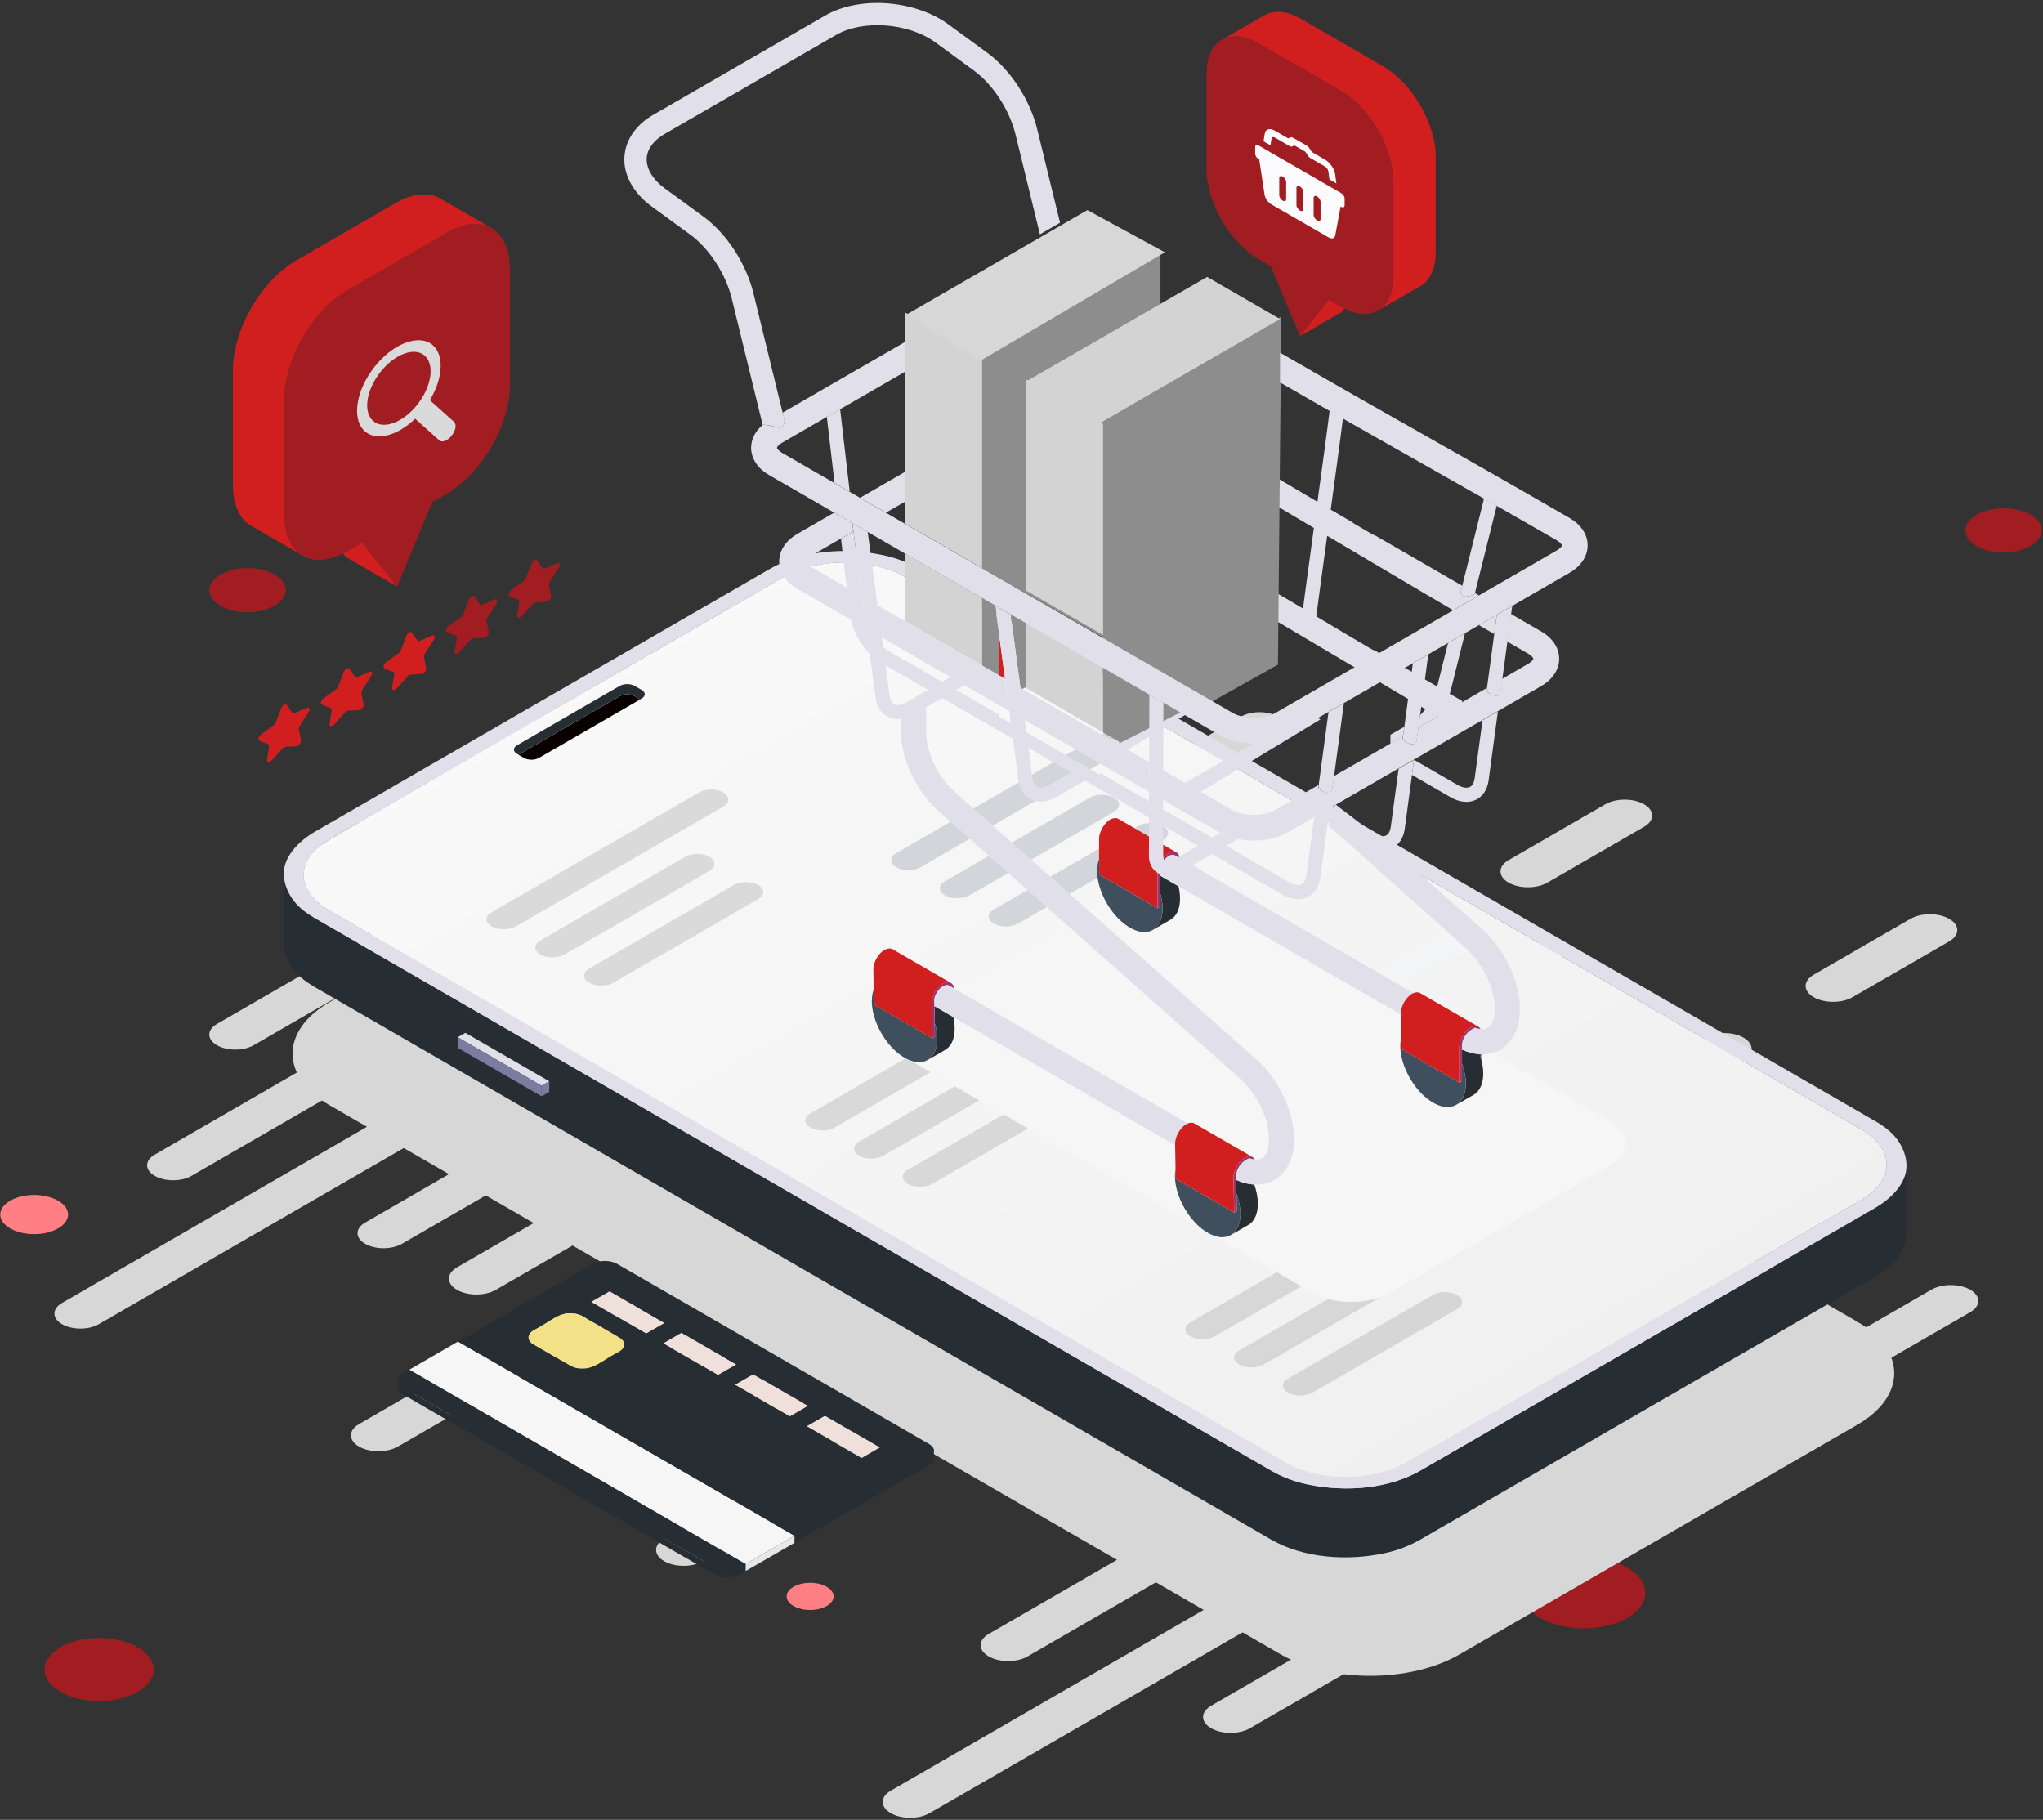 <svg width="485" height="432" viewBox="0 0 485 432" fill="none" xmlns="http://www.w3.org/2000/svg">
<rect x="0" y="0" width="485" height="432" fill="#333333" stroke="none"/>
<path d="M32.7 391.027C37.761 393.953 37.761 398.688 32.7 401.613C27.638 404.538 19.431 404.538 14.37 401.613C9.308 398.688 9.308 393.953 14.37 391.027C19.431 388.102 27.638 388.102 32.7 391.027Z" fill="#A11D21"/>
<path d="M386.332 372.14C392.035 375.434 392.035 380.779 386.332 384.072C380.629 387.366 371.391 387.366 365.688 384.072C359.985 380.779 359.985 375.434 365.688 372.14C371.391 368.847 380.629 368.847 386.332 372.14Z" fill="#A11D21"/>
<path d="M13.802 285.026C16.948 286.846 16.948 289.782 13.802 291.602C10.655 293.423 5.563 293.423 2.416 291.602C-0.73 289.782 -0.73 286.846 2.416 285.026C5.563 283.206 10.655 283.206 13.802 285.026Z" fill="#FF7F85"/>
<path d="M196.268 376.675C198.446 377.938 198.446 379.979 196.268 381.231C194.09 382.494 190.555 382.494 188.377 381.231C186.199 379.969 186.199 377.927 188.377 376.675C190.555 375.412 194.09 375.412 196.268 376.675Z" fill="#FF7F85"/>
<path d="M172.888 298.084L94.455 343.393C91.908 344.866 87.773 344.866 85.227 343.393C82.68 341.92 82.68 339.531 85.227 338.058L163.66 292.749C166.206 291.276 170.341 291.276 172.888 292.749C175.434 294.223 175.434 296.611 172.888 298.084Z" fill="#D7D7D7"/>
<path d="M233.475 263.077L192.028 287.025C189.481 288.498 185.346 288.498 182.8 287.025C180.253 285.552 180.253 283.164 182.8 281.69L224.247 257.742C226.793 256.269 230.929 256.269 233.475 257.742C236.022 259.215 236.022 261.603 233.475 263.077Z" fill="#D7D7D7"/>
<path d="M196.142 260.877L117.709 306.186C115.163 307.66 111.027 307.66 108.481 306.186C105.935 304.713 105.935 302.325 108.481 300.852L186.914 255.543C189.46 254.07 193.596 254.07 196.142 255.543C198.688 257.016 198.688 259.404 196.142 260.877Z" fill="#D7D7D7"/>
<path d="M296.43 202.942L217.997 248.251C215.45 249.724 211.315 249.724 208.769 248.251C206.222 246.778 206.222 244.389 208.769 242.916L287.202 197.607C289.748 196.134 293.884 196.134 296.43 197.607C298.976 199.08 298.976 201.469 296.43 202.942Z" fill="#D7D7D7"/>
<path d="M341.476 224.46L263.043 269.769C260.496 271.242 256.361 271.242 253.815 269.769C251.268 268.296 251.268 265.907 253.815 264.434L332.248 219.125C334.794 217.652 338.929 217.652 341.476 219.125C344.022 220.598 344.022 222.987 341.476 224.46Z" fill="#D7D7D7"/>
<path d="M193.459 309.974L170.499 323.233C167.953 324.706 163.818 324.706 161.271 323.233C158.725 321.759 158.725 319.371 161.271 317.898L184.231 304.64C186.777 303.167 190.913 303.167 193.459 304.64C196.005 306.113 196.005 308.501 193.459 309.974Z" fill="#D7D7D7"/>
<path d="M390.31 196.26L367.35 209.518C364.804 210.991 360.668 210.991 358.122 209.518C355.576 208.045 355.576 205.657 358.122 204.183L381.082 190.925C383.628 189.452 387.763 189.452 390.31 190.925C392.856 192.398 392.856 194.787 390.31 196.26Z" fill="#D7D7D7"/>
<path d="M211.736 228.09L133.303 273.399C130.757 274.872 126.621 274.872 124.075 273.399C121.529 271.926 121.529 269.537 124.075 268.064L202.508 222.755C205.054 221.282 209.19 221.282 211.736 222.755C214.283 224.228 214.283 226.617 211.736 228.09Z" fill="#D7D7D7"/>
<path d="M260.57 199.88L237.61 213.138C235.064 214.611 230.929 214.611 228.382 213.138C225.836 211.665 225.836 209.276 228.382 207.803L251.342 194.545C253.888 193.072 258.024 193.072 260.57 194.545C263.116 196.018 263.116 198.407 260.57 199.88Z" fill="#D7D7D7"/>
<path d="M299.124 385.103L220.691 430.412C218.144 431.886 214.009 431.886 211.463 430.412C208.916 428.939 208.916 426.551 211.463 425.078L289.896 379.769C292.442 378.296 296.577 378.296 299.124 379.769C301.67 381.242 301.67 383.63 299.124 385.103Z" fill="#D7D7D7"/>
<path d="M359.722 350.106L318.274 374.055C315.728 375.528 311.593 375.528 309.046 374.055C306.5 372.582 306.5 370.193 309.046 368.72L350.493 344.772C353.04 343.298 357.175 343.298 359.722 344.772C362.268 346.245 362.268 348.633 359.722 350.106Z" fill="#D7D7D7"/>
<path d="M322.378 347.897L243.945 393.206C241.398 394.679 237.263 394.679 234.717 393.206C232.17 391.732 232.17 389.344 234.717 387.871L313.15 342.562C315.696 341.089 319.832 341.089 322.378 342.562C324.924 344.035 324.924 346.424 322.378 347.897Z" fill="#D7D7D7"/>
<path d="M422.676 289.961L344.243 335.27C341.697 336.743 337.562 336.743 335.015 335.27C332.469 333.797 332.469 331.408 335.015 329.935L413.448 284.626C415.995 283.153 420.13 283.153 422.676 284.626C425.223 286.099 425.223 288.488 422.676 289.961Z" fill="#D7D7D7"/>
<path d="M467.722 311.49L389.289 356.799C386.743 358.272 382.607 358.272 380.061 356.799C377.515 355.325 377.515 352.937 380.061 351.464L458.494 306.155C461.041 304.682 465.176 304.682 467.722 306.155C470.269 307.628 470.269 310.016 467.722 311.49Z" fill="#D7D7D7"/>
<path d="M319.705 396.994L296.746 410.252C294.199 411.725 290.064 411.725 287.518 410.252C284.971 408.779 284.971 406.39 287.518 404.917L310.477 391.659C313.024 390.186 317.159 390.186 319.705 391.659C322.252 393.132 322.252 395.521 319.705 396.994Z" fill="#D7D7D7"/>
<path d="M337.982 315.109L259.549 360.418C257.003 361.891 252.868 361.891 250.321 360.418C247.775 358.945 247.775 356.557 250.321 355.083L328.754 309.774C331.301 308.301 335.436 308.301 337.982 309.774C340.529 311.248 340.529 313.636 337.982 315.109Z" fill="#D7D7D7"/>
<path d="M386.806 286.91L363.846 300.168C361.3 301.641 357.165 301.641 354.618 300.168C352.072 298.695 352.072 296.306 354.618 294.833L377.578 281.575C380.124 280.102 384.259 280.102 386.806 281.575C389.352 283.048 389.352 285.436 386.806 286.91Z" fill="#D7D7D7"/>
<path d="M245.323 325.284L166.89 370.593C164.344 372.066 160.209 372.066 157.662 370.593C155.116 369.12 155.116 366.732 157.662 365.258L236.095 319.95C238.642 318.476 242.777 318.476 245.323 319.95C247.87 321.423 247.87 323.811 245.323 325.284Z" fill="#D7D7D7"/>
<path d="M305.911 290.277L264.463 314.225C261.917 315.699 257.782 315.699 255.235 314.225C252.689 312.752 252.689 310.364 255.235 308.891L296.682 284.942C299.229 283.469 303.364 283.469 305.911 284.942C308.457 286.415 308.457 288.804 305.911 290.277Z" fill="#D7D7D7"/>
<path d="M268.577 288.078L190.144 333.386C187.598 334.86 183.463 334.86 180.916 333.386C178.37 331.913 178.37 329.525 180.916 328.052L259.349 282.743C261.896 281.27 266.031 281.27 268.577 282.743C271.124 284.216 271.124 286.604 268.577 288.078Z" fill="#D7D7D7"/>
<path d="M368.876 230.131L290.443 275.44C287.896 276.913 283.761 276.913 281.215 275.44C278.668 273.967 278.668 271.579 281.215 270.105L359.648 224.797C362.194 223.323 366.33 223.323 368.876 224.797C371.422 226.27 371.422 228.658 368.876 230.131Z" fill="#D7D7D7"/>
<path d="M413.922 251.66L335.489 296.969C332.942 298.442 328.807 298.442 326.261 296.969C323.714 295.496 323.714 293.107 326.261 291.634L404.694 246.325C407.24 244.852 411.375 244.852 413.922 246.325C416.468 247.798 416.468 250.187 413.922 251.66Z" fill="#D7D7D7"/>
<path d="M265.905 337.164L242.945 350.422C240.399 351.895 236.264 351.895 233.717 350.422C231.171 348.949 231.171 346.56 233.717 345.087L256.677 331.829C259.223 330.356 263.358 330.356 265.905 331.829C268.451 333.302 268.451 335.691 265.905 337.164Z" fill="#D7D7D7"/>
<path d="M462.745 223.46L439.786 236.718C437.239 238.191 433.104 238.191 430.557 236.718C428.011 235.245 428.011 232.857 430.557 231.383L453.517 218.125C456.064 216.652 460.199 216.652 462.745 218.125C465.292 219.599 465.292 221.987 462.745 223.46Z" fill="#D7D7D7"/>
<path d="M284.182 255.28L205.749 300.589C203.203 302.062 199.067 302.062 196.521 300.589C193.975 299.115 193.975 296.727 196.521 295.254L274.954 249.945C277.5 248.472 281.636 248.472 284.182 249.945C286.728 251.418 286.728 253.806 284.182 255.28Z" fill="#D7D7D7"/>
<path d="M333.005 227.08L310.046 240.338C307.499 241.811 303.364 241.811 300.818 240.338C298.271 238.865 298.271 236.476 300.818 235.003L323.777 221.745C326.324 220.272 330.459 220.272 333.005 221.745C335.552 223.218 335.552 225.607 333.005 227.08Z" fill="#D7D7D7"/>
<path d="M97.664 271.473L23.461 314.341C21.051 315.73 17.148 315.73 14.727 314.341C12.318 312.952 12.318 310.69 14.727 309.301L88.93 266.433C91.34 265.044 95.244 265.044 97.664 266.433C100.074 267.822 100.074 270.084 97.664 271.473Z" fill="#D7D7D7"/>
<path d="M154.989 238.36L115.773 261.014C113.363 262.403 109.46 262.403 107.039 261.014C104.63 259.625 104.63 257.363 107.039 255.974L146.256 233.32C148.666 231.931 152.569 231.931 154.989 233.32C157.399 234.709 157.399 236.971 154.989 238.36Z" fill="#D7D7D7"/>
<path d="M119.666 236.266L45.463 279.134C43.053 280.523 39.15 280.523 36.729 279.134C34.32 277.745 34.32 275.482 36.729 274.093L110.933 231.226C113.342 229.837 117.246 229.837 119.666 231.226C122.076 232.615 122.076 234.877 119.666 236.266Z" fill="#D7D7D7"/>
<path d="M214.556 181.455L140.353 224.323C137.943 225.712 134.04 225.712 131.619 224.323C129.21 222.934 129.21 220.672 131.619 219.283L205.823 176.415C208.232 175.026 212.136 175.026 214.556 176.415C216.966 177.804 216.966 180.066 214.556 181.455Z" fill="#D7D7D7"/>
<path d="M257.171 201.826L182.968 244.694C180.559 246.083 176.655 246.083 174.235 244.694C171.825 243.305 171.825 241.043 174.235 239.654L248.438 196.786C250.847 195.397 254.751 195.397 257.171 196.786C259.581 198.175 259.581 200.437 257.171 201.826Z" fill="#D7D7D7"/>
<path d="M117.13 282.722L95.412 295.264C93.003 296.653 89.099 296.653 86.679 295.264C84.269 293.875 84.269 291.613 86.679 290.224L108.397 277.682C110.806 276.293 114.71 276.293 117.13 277.682C119.54 279.07 119.54 281.333 117.13 282.722Z" fill="#D7D7D7"/>
<path d="M303.364 175.142L281.646 187.684C279.237 189.073 275.333 189.073 272.913 187.684C270.503 186.296 270.503 184.033 272.913 182.644L294.631 170.102C297.04 168.713 300.944 168.713 303.364 170.102C305.774 171.491 305.774 173.753 303.364 175.142Z" fill="#D7D7D7"/>
<path d="M134.429 205.246L60.226 248.114C57.816 249.503 53.912 249.503 51.492 248.114C49.083 246.725 49.083 244.463 51.492 243.074L125.695 200.206C128.105 198.817 132.009 198.817 134.429 200.206C136.838 201.595 136.838 203.857 134.429 205.246Z" fill="#D7D7D7"/>
<path d="M180.611 178.562L158.893 191.104C156.484 192.493 152.58 192.493 150.16 191.104C147.75 189.715 147.75 187.453 150.16 186.064L171.878 173.521C174.287 172.133 178.191 172.133 180.611 173.521C183.021 174.91 183.021 177.173 180.611 178.562Z" fill="#D7D7D7"/>
<g style="mix-blend-mode:multiply">
<path d="M440.901 338.227L346.463 392.743C334.752 399.498 315.77 399.498 304.069 392.743L78.24 262.361C66.529 255.606 66.529 244.642 78.24 237.886L172.677 183.37C184.389 176.615 203.371 176.615 215.072 183.37L440.901 313.752C452.612 320.507 452.612 331.471 440.901 338.227Z" fill="#D7D7D7"/>
</g>
<path d="M69.696 213.78C71.032 215.526 72.842 216.852 74.715 217.947L301.744 349.086C304.374 350.622 307.226 351.695 310.277 352.348C313.202 352.968 316.328 353.316 319.463 353.326C325.713 353.347 332.069 352.042 337.204 349.075L445.236 286.678C448.287 284.921 451.602 281.88 452.391 278.45C452.517 277.871 452.581 277.292 452.581 276.703V292.813C452.591 297.242 449.161 300.788 445.236 303.051L337.204 365.458C334.573 366.974 331.722 368.068 328.67 368.71C319.905 370.593 309.467 369.92 301.744 365.458L74.715 234.319C73.736 233.74 72.779 233.109 71.874 232.383C69.412 230.436 67.391 227.154 67.391 224.007H67.381V207.698H67.391C67.455 209.865 68.359 212.044 69.696 213.79V213.78Z" fill="#272E33"/>
<path d="M400.358 317.635C401.053 317.235 401.674 317.182 402.147 317.403C402.684 317.656 403.021 318.266 403.021 319.171V320.318C403.021 322.033 401.811 324.095 400.358 324.937L382.081 335.491C381.345 335.922 380.682 335.954 380.208 335.68C379.714 335.407 379.419 334.807 379.419 333.955V332.797C379.419 331.103 380.629 329.03 382.081 328.188L400.358 317.624V317.635Z" fill="#272E33"/>
<path d="M359.806 340.773C362.352 338.185 364.793 339.216 364.72 341.888C364.614 345.897 360.637 349.812 358.49 348.465C358.206 348.286 357.964 348.023 357.754 347.665C357.396 347.044 357.385 346.276 357.47 345.55C357.575 344.666 357.838 343.814 358.227 343.025C358.227 343.025 358.227 343.014 358.238 343.014C358.438 342.699 358.627 342.383 358.795 342.036C359.09 341.583 359.427 341.162 359.816 340.784L359.806 340.773Z" fill="#272E33"/>
<path d="M74.105 212.78C75.967 215.032 77.461 215.632 83.996 219.441C84.111 219.514 305.237 347.286 306.384 347.855C310.14 349.686 314.812 350.601 319.495 350.601L319.474 353.326C316.338 353.316 313.223 352.968 310.288 352.348C307.226 351.685 304.385 350.611 301.754 349.086L74.715 217.947C72.842 216.863 71.032 215.526 69.696 213.78C68.359 212.033 67.444 209.855 67.391 207.687C67.36 207.003 67.412 206.34 67.57 205.678C68.37 202.247 71.674 199.206 74.725 197.449L182.758 135.052C187.903 132.085 194.237 130.791 200.488 130.801L200.467 133.526C198.162 133.526 195.795 133.758 193.48 134.242C188.808 135.231 186.546 136.662 183.063 138.745C179.538 140.86 191.091 134.042 142.51 162.105C134.608 166.671 126.737 171.333 118.835 175.889C110.933 180.445 102.988 184.917 95.097 189.536C91.803 191.462 88.531 193.409 85.227 195.282C81.365 197.46 77.766 199.364 75.925 200.837C71.811 204.141 70.737 208.719 74.105 212.78Z" fill="#E1DFEA"/>
<path d="M128.578 257.721L130.388 256.679L110.47 245.178L108.66 246.22L128.578 257.721Z" fill="#E1DFEA"/>
<path d="M130.388 259.194V256.679L128.578 257.721V260.246L130.388 259.194Z" fill="#7C7CA0"/>
<path d="M128.578 260.246V257.721L108.66 246.22V248.735L128.578 260.246Z" fill="#7C7CA0"/>
<path d="M348.147 351.38C348.536 351.159 348.852 350.622 348.852 350.201C348.852 349.77 348.536 349.601 348.147 349.822C347.758 350.043 347.442 350.58 347.442 351.001C347.442 351.432 347.758 351.601 348.147 351.38Z" fill="#272E33"/>
<path d="M439.449 302.419C440.049 302.072 440.533 301.251 440.533 300.589V295.412C440.533 294.749 440.049 294.486 439.449 294.833C438.849 295.18 438.365 296.001 438.365 296.664V301.841C438.365 302.504 438.849 302.767 439.449 302.419Z" fill="#272E33"/>
<path d="M435.103 304.934C435.703 304.587 436.187 303.766 436.187 303.103V297.926C436.187 297.264 435.703 297 435.103 297.348C434.503 297.695 434.019 298.516 434.019 299.179V304.356C434.019 305.018 434.503 305.282 435.103 304.934Z" fill="#272E33"/>
<path d="M430.757 307.439C431.357 307.091 431.841 306.271 431.841 305.608V300.431C431.841 299.768 431.357 299.505 430.757 299.852C430.158 300.199 429.674 301.02 429.674 301.683V306.86C429.674 307.523 430.158 307.786 430.757 307.439Z" fill="#272E33"/>
<path d="M426.412 309.953C427.011 309.606 427.495 308.785 427.495 308.122V302.946C427.495 302.283 427.011 302.02 426.412 302.367C425.812 302.714 425.328 303.535 425.328 304.198V309.375C425.328 310.038 425.812 310.301 426.412 309.953Z" fill="#272E33"/>
<path d="M422.066 312.468C422.666 312.121 423.15 311.3 423.15 310.637V305.46C423.15 304.797 422.666 304.534 422.066 304.882C421.466 305.229 420.982 306.05 420.982 306.713V311.889C420.982 312.552 421.466 312.815 422.066 312.468Z" fill="#272E33"/>
<path d="M417.72 314.972C418.32 314.625 418.804 313.804 418.804 313.142V307.965C418.804 307.302 418.32 307.039 417.72 307.386C417.12 307.733 416.636 308.554 416.636 309.217V314.394C416.636 315.057 417.12 315.32 417.72 314.972Z" fill="#272E33"/>
<path d="M445.247 286.689L337.214 349.086C332.069 352.053 325.724 353.358 319.474 353.337L319.495 350.611C323.651 350.611 327.839 349.875 331.396 348.391C333.489 347.518 335.047 346.508 336.909 345.403C340.434 343.288 328.881 350.106 377.462 322.043C385.364 317.477 393.235 312.815 401.137 308.259C409.05 303.703 416.994 299.221 424.875 294.612C428.169 292.686 431.441 290.74 434.756 288.867C441.301 285.184 444.384 283.742 446.404 280.838C449.045 277.029 448.435 272.01 441.911 268.138C441.658 267.98 214.619 136.799 213.588 136.294C209.989 134.547 205.339 133.537 200.467 133.537L200.488 130.812C203.623 130.822 206.738 131.169 209.684 131.79C212.746 132.453 215.587 133.526 218.239 135.052L445.257 266.191C447.151 267.275 448.94 268.611 450.287 270.358C451.686 272.178 452.591 274.462 452.591 276.713C452.591 277.303 452.528 277.881 452.402 278.46C451.613 281.89 448.298 284.931 445.247 286.689Z" fill="#E1DFEA"/>
<path d="M217.755 138.693C215.114 137.167 213.651 136.315 213.567 136.283C209.968 134.536 205.317 133.537 200.445 133.526C198.141 133.526 195.774 133.758 193.469 134.252C188.797 135.241 186.525 136.662 183.052 138.745C179.78 140.713 189.544 134.947 151.79 156.728L142.499 162.094C134.597 166.671 126.726 171.322 118.835 175.878C116.667 177.131 114.5 178.372 112.321 179.603C106.576 182.897 100.81 186.169 95.086 189.526C91.803 191.462 88.531 193.409 85.227 195.271C81.375 197.449 77.766 199.354 75.925 200.827C71.821 204.131 70.727 208.708 74.105 212.77C75.977 215.021 77.472 215.621 83.995 219.441L180.022 274.914C239.904 309.511 305.763 347.539 306.394 347.855C310.14 349.685 314.823 350.611 319.495 350.611C323.651 350.611 327.839 349.864 331.385 348.381C333.479 347.507 335.047 346.508 336.898 345.392C340.423 343.277 328.88 350.096 377.462 322.043C385.364 317.466 393.235 312.815 401.137 308.249C409.05 303.693 416.994 299.21 424.886 294.601C428.158 292.676 431.441 290.719 434.745 288.856C441.29 285.173 444.373 283.732 446.393 280.828C448.94 277.166 448.477 272.389 442.626 268.59C442.395 268.432 442.142 268.275 441.89 268.127C441.669 267.991 248.837 156.56 217.765 138.693H217.755Z" fill="#E1DFEA"/>
<path d="M442.616 268.59C448.456 272.389 448.929 277.166 446.383 280.828C444.363 283.742 441.28 285.173 434.735 288.856C431.431 290.719 428.148 292.676 424.875 294.601C416.984 299.221 409.039 303.693 401.127 308.249C393.224 312.815 385.354 317.466 377.452 322.043C328.87 350.096 340.424 343.277 336.888 345.392C335.036 346.508 333.479 347.507 331.374 348.381C323.777 351.558 313.392 351.285 306.384 347.855C305.332 347.339 113.058 236.245 83.985 219.451C77.451 215.632 75.967 215.032 74.094 212.78C70.716 208.729 71.811 204.141 75.915 200.837C78.156 199.049 179.896 140.65 183.052 138.756C186.525 136.672 188.787 135.252 193.469 134.263C200.625 132.737 208.306 133.726 213.567 136.294C213.714 136.357 207.548 132.811 442.616 268.601V268.59Z" fill="url(#paint0_linear_23_2044)"/>
<path d="M147.129 165.272C148.108 164.693 149.686 164.693 150.665 165.272L151.98 166.03L127.937 179.919C126.958 180.498 125.369 180.477 124.38 179.919L123.075 179.161L147.119 165.272H147.129Z" fill="#090000"/>
<path d="M150.665 162.82L152.327 163.778C153.316 164.357 153.295 165.261 152.327 165.819L151.98 166.019L150.665 165.261C149.686 164.683 148.108 164.683 147.129 165.261L123.086 179.151L122.739 178.951C122.265 178.677 122.013 178.309 122.002 177.951V177.93C122.002 177.562 122.255 177.194 122.739 176.91L147.129 162.82C148.108 162.242 149.697 162.263 150.665 162.82Z" fill="#272E33"/>
<g opacity="0.27">
<path d="M171.72 191.462L122.486 219.904C120.887 220.83 118.298 220.83 116.699 219.904C115.1 218.978 115.1 217.484 116.699 216.558L165.933 188.116C167.532 187.19 170.121 187.19 171.72 188.116C173.319 189.042 173.319 190.536 171.72 191.462Z" fill="#8D8D8D"/>
<path d="M168.426 206.74L134.061 226.585C132.461 227.511 129.873 227.511 128.273 226.585C126.674 225.659 126.674 224.165 128.273 223.239L162.639 203.394C164.239 202.468 166.827 202.468 168.426 203.394C170.026 204.32 170.026 205.814 168.426 206.74Z" fill="#8D8D8D"/>
<path d="M180.001 213.432L145.635 233.278C144.036 234.203 141.447 234.203 139.848 233.278C138.249 232.352 138.249 230.857 139.848 229.931L174.214 210.086C175.813 209.16 178.402 209.16 180.001 210.086C181.6 211.012 181.6 212.507 180.001 213.432Z" fill="#8D8D8D"/>
</g>
<g opacity="0.27">
<path d="M247.386 239.223L198.152 267.664C196.552 268.59 193.964 268.59 192.365 267.664C190.765 266.738 190.765 265.244 192.365 264.318L241.598 235.877C243.198 234.951 245.786 234.951 247.386 235.877C248.985 236.802 248.985 238.297 247.386 239.223Z" fill="#8D8D8D"/>
<path d="M244.092 254.501L209.726 274.346C208.127 275.272 205.538 275.272 203.939 274.346C202.34 273.42 202.34 271.926 203.939 271L238.305 251.155C239.904 250.229 242.493 250.229 244.092 251.155C245.692 252.081 245.692 253.575 244.092 254.501Z" fill="#8D8D8D"/>
<path d="M255.667 261.193L221.301 281.038C219.701 281.964 217.113 281.964 215.514 281.038C213.914 280.112 213.914 278.618 215.514 277.692L249.879 257.847C251.479 256.921 254.067 256.921 255.667 257.847C257.266 258.773 257.266 260.267 255.667 261.193Z" fill="#8D8D8D"/>
</g>
<g opacity="0.27">
<path d="M348.2 225.533L298.966 253.975C297.366 254.901 294.778 254.901 293.179 253.975C291.579 253.049 291.579 251.555 293.179 250.629L342.412 222.187C344.012 221.261 346.6 221.261 348.2 222.187C349.799 223.113 349.799 224.607 348.2 225.533Z" fill="#F2F8FF"/>
<path d="M344.896 240.822L310.53 260.667C308.93 261.593 306.342 261.593 304.743 260.667C303.143 259.741 303.143 258.247 304.743 257.321L339.108 237.476C340.708 236.55 343.296 236.55 344.896 237.476C346.495 238.402 346.495 239.896 344.896 240.822Z" fill="#F2F8FF"/>
<path d="M356.481 247.504L322.115 267.349C320.515 268.275 317.927 268.275 316.328 267.349C314.728 266.423 314.728 264.929 316.328 264.003L350.693 244.158C352.293 243.232 354.881 243.232 356.481 244.158C358.08 245.084 358.08 246.578 356.481 247.504Z" fill="#F2F8FF"/>
</g>
<g opacity="0.27">
<path d="M337.635 288.782L288.401 317.224C286.802 318.15 284.214 318.15 282.614 317.224C281.015 316.298 281.015 314.804 282.614 313.878L331.848 285.436C333.447 284.51 336.036 284.51 337.635 285.436C339.235 286.362 339.235 287.857 337.635 288.782Z" fill="#8D8D8D"/>
<path d="M334.342 304.071L299.976 323.916C298.377 324.842 295.788 324.842 294.189 323.916C292.589 322.99 292.589 321.496 294.189 320.57L328.554 300.725C330.154 299.799 332.742 299.799 334.342 300.725C335.941 301.651 335.941 303.145 334.342 304.071Z" fill="#8D8D8D"/>
<path d="M345.916 310.753L311.55 330.598C309.951 331.524 307.363 331.524 305.763 330.598C304.164 329.672 304.164 328.178 305.763 327.252L340.129 307.407C341.728 306.481 344.317 306.481 345.916 307.407C347.516 308.333 347.516 309.827 345.916 310.753Z" fill="#8D8D8D"/>
</g>
<g opacity="0.27">
<path d="M267.778 177.425L218.544 205.867C216.945 206.793 214.356 206.793 212.757 205.867C211.157 204.941 211.157 203.447 212.757 202.521L261.99 174.079C263.59 173.153 266.178 173.153 267.778 174.079C269.377 175.005 269.377 176.499 267.778 177.425Z" fill="#717F90"/>
<path d="M264.474 192.704L230.108 212.549C228.509 213.475 225.92 213.475 224.321 212.549C222.721 211.623 222.721 210.128 224.321 209.203L258.687 189.357C260.286 188.432 262.874 188.432 264.474 189.357C266.073 190.283 266.073 191.778 264.474 192.704Z" fill="#717F90"/>
<path d="M276.059 199.396L241.693 219.241C240.094 220.167 237.505 220.167 235.906 219.241C234.306 218.315 234.306 216.821 235.906 215.895L270.272 196.05C271.871 195.124 274.459 195.124 276.059 196.05C277.658 196.976 277.658 198.47 276.059 199.396Z" fill="#717F90"/>
</g>
<path d="M121.087 63.879V91.206C121.087 100.77 114.373 112.408 106.092 117.196C104.924 117.869 103.756 118.543 102.588 119.216L94.265 139.261L85.942 128.833C84.774 129.507 83.606 130.18 82.438 130.854C82.102 131.054 81.765 131.232 81.428 131.39C77.682 133.274 74.326 133.337 71.821 131.895C71.758 131.853 71.695 131.822 71.621 131.78C69.022 130.17 67.423 126.855 67.423 122.183V94.867C67.423 85.292 74.136 73.654 82.428 68.877C90.309 64.332 98.19 59.776 106.071 55.219C110.133 52.873 113.816 52.61 116.509 54.072C116.562 54.094 116.615 54.136 116.667 54.167C119.382 55.735 121.055 59.092 121.055 63.879H121.087Z" fill="#A11D21"/>
<path d="M59.679 124.877C56.964 123.309 55.291 119.942 55.291 115.165V87.839C55.291 78.274 62.004 66.636 70.285 61.849C78.166 57.303 86.047 52.747 93.929 48.18C98.075 45.791 101.82 45.571 104.535 47.138C108.544 49.443 112.543 51.758 116.541 54.072C113.847 52.599 110.165 52.873 106.103 55.219C98.222 59.765 90.341 64.321 82.459 68.877C74.178 73.665 67.455 85.292 67.455 94.867V122.183C67.455 126.855 69.054 130.17 71.653 131.78C67.665 129.475 63.677 127.181 59.689 124.866L59.679 124.877Z" fill="#D11F1F"/>
<path d="M85.953 128.833L94.276 139.261L82.112 132.232L81.449 131.39C81.775 131.232 82.123 131.043 82.459 130.854C83.627 130.18 84.795 129.507 85.963 128.833H85.953Z" fill="#D11F1F"/>
<path d="M102.799 81.988C99.632 79.147 93.434 81.409 88.952 87.028C84.48 92.658 83.417 99.518 86.595 102.359C89.341 104.822 94.35 103.454 98.548 99.392L104.293 104.537C104.946 105.127 106.261 104.622 107.229 103.401C108.197 102.191 108.449 100.728 107.787 100.139L102.041 94.994C105.103 89.922 105.535 84.45 102.788 81.988H102.799ZM99.053 96.078C95.654 100.35 90.951 102.065 88.552 99.908C86.142 97.751 86.952 92.542 90.341 88.27C93.739 83.998 98.443 82.283 100.842 84.44C103.251 86.597 102.441 91.805 99.053 96.078Z" fill="#DADADA"/>
<path d="M65.171 136.388C68.717 138.43 68.717 141.755 65.171 143.796C61.625 145.837 55.88 145.837 52.345 143.796C48.799 141.755 48.799 138.43 52.345 136.388C55.891 134.347 61.636 134.347 65.171 136.388Z" fill="#A11D21"/>
<path d="M482.064 122.204C485.61 124.246 485.61 127.571 482.064 129.612C478.518 131.653 472.773 131.653 469.237 129.612C465.691 127.571 465.691 124.246 469.237 122.204C472.783 120.163 478.529 120.163 482.064 122.204Z" fill="#A11D21"/>
<path d="M68.075 167.303L69.38 169.197C69.485 169.355 69.696 169.386 69.938 169.281L72.863 168.018C73.463 167.755 73.705 168.366 73.273 169.039L71.158 172.332C70.98 172.606 70.906 172.89 70.948 173.111L71.453 175.742C71.558 176.289 70.927 177.11 70.38 177.141L67.76 177.278C67.549 177.288 67.286 177.436 67.076 177.678L64.456 180.571C63.919 181.171 63.288 181.076 63.383 180.414L63.888 177.204C63.93 176.941 63.845 176.741 63.677 176.678L61.562 175.836C61.12 175.657 61.362 174.784 61.972 174.342L64.898 172.227C65.14 172.059 65.35 171.785 65.455 171.501L66.76 168.092C67.034 167.387 67.812 166.935 68.086 167.324L68.075 167.303Z" fill="#D11F1F"/>
<path d="M82.922 158.727L84.227 160.621C84.332 160.779 84.543 160.811 84.785 160.705L87.71 159.443C88.31 159.18 88.552 159.79 88.12 160.463L86.005 163.757C85.826 164.03 85.753 164.314 85.795 164.535L86.3 167.166C86.405 167.713 85.774 168.534 85.227 168.565L82.607 168.702C82.396 168.713 82.133 168.86 81.923 169.102L79.303 171.996C78.766 172.596 78.135 172.501 78.229 171.838L78.734 168.629C78.776 168.366 78.692 168.166 78.524 168.103L76.409 167.261C75.967 167.082 76.209 166.208 76.819 165.767L79.745 163.652C79.987 163.483 80.197 163.21 80.302 162.926L81.607 159.516C81.881 158.811 82.659 158.359 82.933 158.748L82.922 158.727Z" fill="#D11F1F"/>
<path d="M97.78 150.151L99.085 152.045C99.19 152.203 99.4 152.235 99.642 152.13L102.567 150.867C103.167 150.604 103.409 151.214 102.978 151.888L100.863 155.181C100.684 155.455 100.61 155.739 100.652 155.96L101.157 158.59C101.263 159.138 100.631 159.958 100.084 159.99L97.464 160.127C97.254 160.137 96.991 160.284 96.78 160.526L94.16 163.42C93.624 164.02 92.992 163.925 93.087 163.262L93.592 160.053C93.634 159.79 93.55 159.59 93.382 159.527L91.266 158.685C90.825 158.506 91.067 157.633 91.677 157.191L94.602 155.076C94.844 154.908 95.055 154.634 95.16 154.35L96.465 150.941C96.738 150.236 97.517 149.783 97.79 150.173L97.78 150.151Z" fill="#D11F1F"/>
<path d="M112.627 141.565L113.932 143.459C114.037 143.617 114.247 143.649 114.489 143.543L117.414 142.281C118.014 142.018 118.256 142.628 117.825 143.301L115.71 146.595C115.531 146.869 115.457 147.153 115.499 147.374L116.004 150.004C116.11 150.551 115.478 151.372 114.931 151.404L112.311 151.54C112.101 151.551 111.838 151.698 111.627 151.94L109.007 154.834C108.47 155.434 107.839 155.339 107.934 154.676L108.439 151.467C108.481 151.204 108.397 151.004 108.228 150.941L106.113 150.099C105.672 149.92 105.914 149.047 106.524 148.605L109.449 146.49C109.691 146.321 109.902 146.048 110.007 145.764L111.311 142.354C111.585 141.649 112.364 141.197 112.637 141.586L112.627 141.565Z" fill="#A11D21"/>
<path d="M127.474 132.99L128.778 134.884C128.884 135.041 129.094 135.073 129.336 134.968L132.261 133.705C132.861 133.442 133.103 134.052 132.672 134.726L130.557 138.019C130.378 138.293 130.304 138.577 130.346 138.798L130.851 141.429C130.957 141.976 130.325 142.796 129.778 142.828L127.158 142.965C126.948 142.975 126.685 143.123 126.474 143.365L123.854 146.258C123.317 146.858 122.686 146.763 122.781 146.1L123.286 142.891C123.328 142.628 123.244 142.428 123.075 142.365L120.96 141.523C120.518 141.344 120.76 140.471 121.371 140.029L124.296 137.914C124.538 137.746 124.748 137.472 124.854 137.188L126.158 133.779C126.432 133.074 127.211 132.621 127.484 133.011L127.474 132.99Z" fill="#A11D21"/>
<path d="M286.423 17.465V40.067C286.423 47.98 291.968 57.597 298.818 61.554C299.787 62.112 300.744 62.669 301.712 63.227L308.594 79.799L315.475 71.182C316.443 71.74 317.411 72.297 318.369 72.855C318.653 73.013 318.927 73.171 319.2 73.297C322.294 74.854 325.082 74.907 327.144 73.718C327.197 73.686 327.25 73.654 327.302 73.623C329.449 72.287 330.775 69.551 330.775 65.689V43.098C330.775 35.185 325.219 25.557 318.369 21.601C311.856 17.834 305.332 14.067 298.818 10.31C295.462 8.374 292.41 8.153 290.19 9.363C290.148 9.384 290.096 9.416 290.053 9.437C287.812 10.731 286.423 13.509 286.423 17.465Z" fill="#A11D21"/>
<path d="M337.204 67.909C339.445 66.615 340.834 63.827 340.834 59.881V37.279C340.834 29.366 335.289 19.749 328.439 15.793C321.925 12.025 315.402 8.259 308.888 4.492C305.458 2.513 302.365 2.334 300.123 3.629C296.809 5.533 293.505 7.448 290.201 9.363C292.431 8.153 295.472 8.374 298.829 10.31C305.342 14.077 311.866 17.844 318.379 21.601C325.229 25.557 330.785 35.175 330.785 43.098V65.689C330.785 69.551 329.459 72.287 327.313 73.623C330.606 71.718 333.91 69.814 337.204 67.909Z" fill="#D11F1F"/>
<path d="M315.475 71.182L308.594 79.799L318.653 73.991L319.2 73.297C318.927 73.16 318.643 73.013 318.369 72.855C317.411 72.297 316.443 71.74 315.475 71.182Z" fill="#D11F1F"/>
<path d="M306.963 32.702C306.742 32.575 306.542 32.544 306.384 32.607L305.805 32.849L302.659 31.029C301.449 30.334 300.407 30.629 300.239 31.734L299.955 33.544L301.607 34.501L301.859 32.902C301.912 32.533 302.259 32.439 302.67 32.67L306.153 34.68C306.374 34.806 306.573 34.838 306.731 34.775L307.31 34.533L309.898 36.027L310.477 36.942C310.635 37.184 310.835 37.384 311.056 37.511L314.539 39.52C314.939 39.752 315.296 40.257 315.349 40.688L315.602 42.582L317.254 43.54L316.969 41.393C316.801 40.088 315.759 38.584 314.549 37.889L311.403 36.069L310.824 35.154C310.677 34.911 310.467 34.712 310.246 34.585L306.984 32.702H306.963ZM298.797 34.522C298.345 34.259 297.977 34.417 297.977 34.869V36.5C297.977 36.953 298.345 37.532 298.797 37.784L298.934 37.868L300.207 46.223C300.334 47.086 301.018 48.054 301.817 48.517L315.37 56.345C316.17 56.808 316.854 56.619 316.98 55.914L318.253 49.032L318.39 49.106C318.842 49.369 319.211 49.211 319.211 48.759V47.128C319.211 46.675 318.842 46.097 318.39 45.844L298.797 34.533V34.522ZM312.676 46.623C313.129 46.886 313.497 47.465 313.497 47.907V51.989C313.497 52.442 313.129 52.589 312.676 52.336C312.224 52.073 311.856 51.495 311.856 51.053V46.97C311.856 46.517 312.224 46.37 312.676 46.623ZM308.594 44.266C309.046 44.529 309.414 45.108 309.414 45.55V49.632C309.414 50.085 309.046 50.232 308.594 49.979C308.141 49.716 307.773 49.138 307.773 48.696V44.613C307.773 44.161 308.141 44.013 308.594 44.266ZM304.511 41.909C304.964 42.172 305.332 42.751 305.332 43.193V47.275C305.332 47.728 304.964 47.875 304.511 47.622C304.059 47.359 303.69 46.781 303.69 46.339V42.256C303.69 41.804 304.059 41.656 304.511 41.909Z" fill="#FBFAFC"/>
<g style="mix-blend-mode:multiply">
<path d="M382.085 276.798L330.073 306.829C324.938 309.796 316.604 309.796 311.47 306.829L215.959 251.682C210.824 248.714 210.824 243.906 215.959 240.939L267.971 210.908C273.105 207.941 281.439 207.941 286.574 210.908L382.085 266.055C387.22 269.022 387.22 273.831 382.085 276.798Z" fill="#F6F6F6"/>
</g>
<path d="M283.48 188.927L313.479 170.765L310.039 169.24L279.661 186.822L283.48 188.927Z" fill="#E1DFEA"/>
<path d="M266.655 178.605L296.665 160.454L293.224 158.917L262.836 176.5L266.655 178.605Z" fill="#E1DFEA"/>
<path d="M281.776 77.57C281.155 82.957 277.409 118.943 276.788 124.331L279.85 126.246C280.324 122.153 284.459 83.483 284.932 79.4C283.88 78.79 282.828 78.19 281.776 77.58V77.57Z" fill="#E1DFEA"/>
<path d="M312.069 149.647C312.932 142.229 317.993 106.39 318.846 98.972C317.793 98.362 316.741 97.762 315.689 97.152C314.826 104.57 309.765 140.409 308.913 147.827C308.85 148.342 308.797 148.858 308.734 149.384C308.734 149.384 308.734 149.405 308.734 149.416C308.713 149.647 308.776 149.889 308.923 150.079C309.113 150.331 309.428 150.447 309.786 150.468C310.386 150.51 311.101 150.289 311.596 150.079C311.701 150.037 311.848 149.963 311.943 149.9C312.017 149.847 312.048 149.805 312.048 149.752C312.048 149.752 312.048 149.679 312.059 149.637L312.069 149.647Z" fill="#E1DFEA"/>
<path d="M341.163 163C340.669 165.031 339.206 167.682 337.112 169.797C336.986 170.765 336.849 171.744 336.723 172.712C338.238 171.839 339.753 170.955 341.279 170.082C342.647 168.261 343.878 165.988 344.415 163.81C345.541 159.317 346.667 154.814 347.782 150.321C346.435 151.089 345.099 151.867 343.762 152.636C342.9 156.087 342.037 159.538 341.174 162.989L341.163 163Z" fill="#E1DFEA"/>
<path d="M348.466 141.566C348.971 141.492 349.529 141.324 349.834 141.177C349.929 141.124 350.086 141.051 350.107 140.945C350.107 140.945 350.128 140.851 350.139 140.798C351.865 133.874 353.601 126.961 355.326 120.038C354.327 119.459 353.317 118.88 352.317 118.301C350.591 125.215 348.866 132.138 347.13 139.062C347.024 139.504 346.909 139.935 346.803 140.367C346.646 140.819 346.867 141.408 347.561 141.566C347.845 141.629 348.161 141.619 348.455 141.566H348.466Z" fill="#E1DFEA"/>
<path d="M349.834 141.166C349.529 141.314 348.96 141.492 348.466 141.556C348.182 141.598 347.866 141.619 347.572 141.556C346.877 141.408 346.667 140.809 346.814 140.356C346.919 139.914 347.035 139.483 347.14 139.051C340.153 135.021 333.167 130.991 326.18 126.951C328.81 129.066 282.607 100.329 282.523 102.918C282.523 103.602 281.755 106.822 281.755 107.506C286.721 110.368 339.995 141.998 344.962 144.86C347.003 143.681 349.045 142.503 351.086 141.324C350.77 141.145 350.465 140.966 350.149 140.787C350.139 140.84 350.128 140.882 350.118 140.935C350.097 141.029 349.928 141.114 349.844 141.166H349.834Z" fill="#E1DFEA"/>
<path d="M349.834 168.524C349.529 168.672 348.96 168.85 348.466 168.914C348.182 168.956 347.866 168.977 347.572 168.914C346.877 168.766 346.667 168.166 346.814 167.714C346.919 167.272 347.035 166.841 347.14 166.409C340.153 162.379 333.167 158.349 326.18 154.309C328.81 156.424 282.607 127.687 282.523 130.276C282.523 130.96 281.755 134.179 281.755 134.863C286.721 137.725 339.995 169.355 344.962 172.218C347.003 171.039 349.045 169.861 351.086 168.682C350.77 168.503 350.465 168.324 350.149 168.145C350.139 168.198 350.128 168.24 350.118 168.293C350.097 168.387 349.928 168.472 349.844 168.524H349.834Z" fill="#E1DFEA"/>
<path d="M231.195 16.751C235.678 20.013 239.666 26.042 241.107 32.019C243.033 39.889 244.958 47.76 246.873 55.631L251.65 52.874C249.851 45.508 248.052 38.132 246.253 30.767C244.548 23.748 239.939 16.572 234.32 12.489C231.3 10.28 228.28 8.08 225.25 5.86C217.327 -0.022 203.974 -1.074 195.788 3.745C189.001 7.66 182.224 11.574 175.438 15.499C168.661 19.413 161.874 23.327 155.098 27.242C150.921 29.599 147.985 33.66 148.227 38.406C148.448 42.741 151.247 46.518 154.73 49.023C154.73 49.023 154.74 49.023 154.751 49.044C157.781 51.253 160.791 53.463 163.821 55.673C168.261 58.893 172.27 64.901 173.733 70.93C176.174 80.916 178.615 90.901 181.056 100.876C181.056 100.845 181.225 100.834 181.256 100.834C181.888 100.813 182.877 101.024 183.487 101.171C184.35 101.382 185.023 101.603 185.455 101.455C186.097 101.245 186.328 100.245 186.17 99.498C186.044 98.983 185.918 98.467 185.791 97.951C183.487 88.523 181.183 79.106 178.878 69.678C177.174 62.639 172.544 55.462 166.946 51.39C163.916 49.181 160.896 46.971 157.876 44.761C155.256 42.878 152.972 39.868 153.635 36.743C154.098 34.607 155.856 32.892 157.75 31.819C164.536 27.904 171.323 23.98 178.1 20.065C184.887 16.151 191.673 12.237 198.45 8.312C204.647 4.65 215.685 5.334 222.125 10.111C225.145 12.321 228.175 14.531 231.195 16.74V16.751Z" fill="#E1DFEA"/>
<path d="M199.439 97.12C198.387 97.73 197.334 98.33 196.282 98.94C196.892 104.18 197.503 109.41 198.113 114.65C199.313 115.345 200.512 116.039 201.722 116.734C200.965 110.189 200.196 103.654 199.439 97.109V97.12Z" fill="#E1DFEA"/>
<path d="M205.679 149.216C204.447 148.5 203.206 147.795 201.964 147.08C202.669 150.152 204.374 153.13 206.478 155.245C206.215 153.235 205.942 151.226 205.679 149.216Z" fill="#E1DFEA"/>
<path d="M214.791 112.041C211.255 114.082 207.73 116.123 204.195 118.165C206.236 119.343 208.278 120.522 210.319 121.7C211.813 120.837 213.307 119.974 214.801 119.112V112.041H214.791Z" fill="#E1DFEA"/>
<path d="M204.269 138.588C203.721 134.443 203.164 130.297 202.606 126.14C201.617 126.709 200.628 127.277 199.649 127.845C200.102 131.707 200.554 135.568 200.996 139.43C202.217 140.135 203.437 140.84 204.658 141.545C204.532 140.556 204.395 139.567 204.269 138.578V138.588Z" fill="#E1DFEA"/>
<path d="M211.171 165.115C211.255 165.746 211.476 166.483 211.929 166.925C212.613 167.577 213.665 167.409 214.538 167.051C219.221 164.41 217.969 165.126 220.326 163.768C216.958 161.822 213.591 159.875 210.214 157.928C210.529 160.317 210.845 162.716 211.171 165.104V165.115ZM237.182 169.65V170.113L240.002 171.734C240.16 172.965 240.328 174.185 240.486 175.416C234.878 172.175 229.28 168.945 223.672 165.704C222.409 166.43 221.136 167.167 219.873 167.903C219.052 168.535 215.548 170.334 214.528 170.555C214.317 170.608 214.117 170.639 213.917 170.66C210.708 171.081 208.288 168.956 207.857 165.557C207.404 162.116 206.941 158.675 206.478 155.245C206.215 153.235 205.942 151.226 205.679 149.216C206.899 149.921 208.12 150.626 209.33 151.32C209.435 152.078 209.53 152.846 209.635 153.604C210.014 153.919 210.403 154.203 210.813 154.435C215.096 156.908 219.379 159.38 223.661 161.853C224.313 161.474 224.955 161.106 225.608 160.727C226.723 161.369 227.838 162.011 228.943 162.653C228.291 163.021 227.649 163.4 226.997 163.779C230.385 165.736 233.784 167.693 237.172 169.65H237.182Z" fill="#E1DFEA"/>
<path d="M205.752 145.459C206.405 145.67 207.341 145.217 207.878 144.828C208.151 144.628 208.425 144.376 208.372 144.113C208.351 143.965 208.33 143.818 208.309 143.66C207.541 137.862 206.762 132.065 205.994 126.277C204.774 125.572 203.564 124.867 202.343 124.173C202.427 124.836 202.522 125.488 202.606 126.151C203.153 130.297 203.711 134.443 204.269 138.599C204.395 139.588 204.532 140.577 204.658 141.566C204.795 142.566 204.921 143.555 205.058 144.554C205.058 144.576 205.058 144.597 205.058 144.607C205.121 144.996 205.352 145.344 205.742 145.47L205.752 145.459Z" fill="#E1DFEA"/>
<path d="M220.347 251.556C221.693 250.787 223.03 250.009 224.366 249.241C224.976 248.883 225.481 248.336 225.839 247.704C226.86 245.937 226.765 243.422 226.313 241.423C224.819 240.56 223.335 239.697 221.841 238.834L221.904 242.822C223.167 247.084 222.346 250.282 220.336 251.556H220.347Z" fill="#272E33"/>
<path d="M206.962 237.624C206.962 242.359 210.151 248.115 214.244 250.777C216.685 252.366 218.842 252.492 220.347 251.545C222.356 250.272 223.177 247.073 221.914 242.822L221.967 246.116L221.357 246.484L207.488 238.476L207.425 234.867C207.099 235.73 206.973 236.677 206.973 237.624H206.962Z" fill="#3F4F5D"/>
<path d="M222.788 234.383C223.335 233.783 224.24 233.11 225.05 233.152C225.282 233.152 225.524 233.226 225.723 233.341V233.32C221.104 230.648 216.485 227.975 211.855 225.313C211.413 225.06 210.856 225.134 210.34 225.334C210.235 225.376 210.129 225.418 210.035 225.471C208.688 226.165 207.299 228.301 207.331 230.143V230.469L207.415 234.878L207.478 238.487L221.346 246.494L221.209 238.15C221.188 236.824 221.893 235.351 222.788 234.383Z" fill="#D11F1F"/>
<path d="M225.04 233.142C224.229 233.11 223.335 233.773 222.777 234.373C221.883 235.341 221.178 236.814 221.199 238.14L221.336 246.484L221.946 246.116L221.893 242.822L221.83 238.824L221.809 237.287C221.872 236.835 221.904 236.635 222.114 236.182C222.525 235.257 223.314 234.278 224.24 233.941C224.882 233.71 225.166 233.91 225.334 233.973C225.713 234.194 226.092 234.415 226.471 234.625C226.418 234.257 226.313 233.868 226.06 233.594C225.965 233.489 225.85 233.394 225.713 233.331C225.513 233.215 225.271 233.152 225.04 233.142Z" fill="#9B346C"/>
<path d="M239.918 145.859L242.307 163.747L257.49 156.055L239.918 145.859Z" fill="#8D8D8D"/>
<path d="M233.163 84.756V134.895C234.499 135.674 263.414 152.236 263.414 152.236L274.694 146.122L275.494 96.289V60.324L233.173 84.756H233.163Z" fill="#8D8D8D"/>
<path d="M214.791 131.349V147.395C220.915 150.931 227.039 154.477 233.173 158.002V141.955C227.049 138.42 220.925 134.884 214.791 131.349Z" fill="#D3D3D3"/>
<path d="M214.791 119.112V124.278C220.915 127.814 227.039 131.349 233.173 134.884V84.746L214.791 74.139V119.101V119.112Z" fill="#D3D3D3"/>
<path d="M215.269 74.632L258.141 49.875L276.536 59.892L232.611 85.701L215.269 74.632Z" fill="#D7D7D7"/>
<path d="M233.163 141.966V158.012C234.499 158.781 235.835 159.559 237.182 160.327V150.605C236.877 148.321 236.572 146.038 236.267 143.755C235.236 143.155 234.194 142.555 233.163 141.966Z" fill="#8D8D8D"/>
<path d="M263.346 158.563L265.734 176.45L280.918 168.759L263.346 158.563Z" fill="#8D8D8D"/>
<path d="M261.852 99.564V151.807C263.188 152.586 286.842 167.044 286.842 167.044L303.383 157.773L304.183 75.131L261.862 99.564H261.852Z" fill="#8D8D8D"/>
<path d="M243.48 147.209V163.256C249.604 166.791 255.728 170.337 261.862 173.862V157.815C255.738 154.28 249.614 150.745 243.48 147.209Z" fill="#D3D3D3"/>
<path d="M243.48 134.972V140.138C249.604 143.674 255.728 147.209 261.862 150.745V100.606L243.48 89.999V134.961V134.972Z" fill="#D3D3D3"/>
<path d="M243.769 90.45L286.57 65.735L303.883 75.735L261.082 100.451L243.769 90.45Z" fill="#D3D3D3"/>
<path d="M261.852 157.826V173.872C263.188 174.641 264.524 175.419 265.871 176.187V166.465C265.566 164.181 265.261 161.898 264.956 159.615C263.925 159.015 262.883 158.415 261.852 157.826Z" fill="#8D8D8D"/>
<path d="M237.182 150.605V160.327C237.656 160.601 238.119 160.864 238.582 161.138C238.108 157.623 237.645 154.119 237.172 150.605H237.182Z" fill="#D11F1F"/>
<path d="M260.942 203.911V207.614L274.81 215.622V207.152C273.516 206.352 272.748 204.837 272.758 202.858C272.758 201.427 272.758 200.007 272.769 198.586C270.327 197.176 267.886 195.766 265.445 194.356C265.003 194.104 264.435 194.178 263.93 194.377C263.835 194.409 263.73 194.462 263.635 194.504C262.299 195.188 260.92 197.303 260.92 199.123V203.9L260.942 203.911Z" fill="#D11F1F"/>
<path d="M245.863 186.517C246.715 187.338 248.189 186.875 249.209 186.275C250.798 185.349 252.755 184.223 254.249 183.361C250.882 181.414 247.505 179.467 244.138 177.521C244.464 179.909 244.779 182.308 245.095 184.697C245.179 185.339 245.4 186.065 245.863 186.507V186.517ZM261.341 183.603C265.161 185.802 268.97 188.011 272.79 190.211C272.79 191.494 272.79 192.778 272.779 194.062C267.718 191.137 262.657 188.211 257.585 185.286C255.354 186.58 253.113 187.875 250.872 189.158C246.463 191.736 242.349 189.727 241.77 185.128C241.339 181.888 240.907 178.647 240.476 175.406C240.318 174.175 240.15 172.954 239.992 171.723C239.865 170.744 239.729 169.766 239.602 168.787C240.823 169.492 242.044 170.197 243.254 170.892C243.38 171.87 243.517 172.849 243.643 173.827L260.942 183.813L261.341 183.582V183.603Z" fill="#E1DFEA"/>
<path d="M277.861 218.337C278.44 218 278.924 217.495 279.282 216.916C280.387 215.106 280.271 212.444 279.776 210.382C278.324 209.54 276.872 208.709 275.42 207.867V211.992C276.683 216.306 275.789 219.526 273.705 220.725C275.084 219.936 276.472 219.136 277.851 218.337H277.861Z" fill="#272E33"/>
<path d="M275.42 207.467C275.199 207.383 274.999 207.278 274.81 207.162V215.632L275.42 215.275V207.478V207.467Z" fill="#9B346C"/>
<path d="M275.42 215.264L274.81 215.622L260.942 207.614V203.911C260.594 204.795 260.458 205.784 260.458 206.741C260.458 211.466 263.635 217.221 267.718 219.894C270.096 221.451 272.211 221.62 273.705 220.746C275.789 219.547 276.672 216.327 275.42 212.013V215.275V215.264Z" fill="#3F4F5D"/>
<path d="M279.303 202.364C278.24 201.754 277.167 201.133 276.104 200.522C276.104 201.301 276.104 202.08 276.104 202.869V202.964C276.104 203.174 276.125 203.427 276.188 203.669C276.672 203.09 277.388 202.459 278.124 202.28C278.514 202.185 278.956 202.185 279.303 202.374V202.364Z" fill="#D11F1F"/>
<path d="M278.987 203.069C278.714 202.89 278.366 202.858 278.009 202.953C277.377 203.111 276.799 203.616 276.388 204.132C276.409 204.174 276.441 204.205 276.472 204.237C276.578 204.342 276.693 204.416 276.999 204.437C277.746 204.5 278.724 204.068 279.377 203.69C279.492 203.627 279.608 203.553 279.724 203.49C279.482 203.342 279.24 203.206 278.987 203.069Z" fill="#E1DFEA"/>
<path d="M278.977 271.495C278.945 269.664 280.334 267.507 281.67 266.823C281.765 266.771 281.87 266.729 281.976 266.687C263.477 256.006 244.969 245.326 226.471 234.646C226.092 234.425 225.713 234.204 225.334 233.994C225.166 233.931 224.882 233.731 224.24 233.962C223.314 234.299 222.525 235.278 222.114 236.204C221.914 236.667 221.883 236.866 221.809 237.308L221.83 238.845C223.324 239.707 224.808 240.57 226.302 241.433C243.853 251.566 261.415 261.699 278.966 271.843V271.516L278.977 271.495Z" fill="#E1DFEA"/>
<path d="M272.758 202.858C272.758 201.427 272.758 200.007 272.769 198.586C272.769 197.082 272.769 195.577 272.769 194.062C272.769 192.778 272.769 191.494 272.779 190.211C272.779 189.464 272.779 188.716 272.779 187.959C273.894 188.601 274.999 189.243 276.115 189.884C276.115 190.632 276.115 191.379 276.115 192.136C279.987 194.377 283.87 196.608 287.742 198.849C288.394 198.471 289.047 198.102 289.688 197.724C290.909 198.407 292.308 198.892 293.813 199.207C292.898 199.733 291.993 200.259 291.077 200.786C296.054 203.658 301.042 206.531 306.008 209.403C307.029 210.003 308.502 210.466 309.355 209.645C309.807 209.203 310.038 208.477 310.123 207.846C310.386 205.889 310.649 203.932 310.912 201.985C311.27 199.344 311.617 196.703 311.975 194.062C313.195 193.357 314.416 192.652 315.636 191.947C315.194 195.188 314.763 198.418 314.332 201.659C314.037 203.869 313.732 206.078 313.437 208.288C312.837 212.928 308.692 214.864 304.335 212.307C298.801 209.119 293.277 205.92 287.731 202.722C286.163 203.627 284.606 204.521 283.038 205.426C282.365 205.815 281.691 206.205 281.029 206.594C278.85 207.867 276.883 208.067 275.41 207.488C275.189 207.404 274.989 207.299 274.799 207.183C273.505 206.383 272.737 204.868 272.748 202.89L272.758 202.858ZM279.997 203.321C281.471 202.48 282.933 201.627 284.406 200.775C281.639 199.176 278.882 197.587 276.115 195.987C276.115 197.492 276.115 198.997 276.104 200.512C276.104 201.291 276.104 202.069 276.104 202.858V202.953C276.104 203.164 276.125 203.416 276.188 203.658C276.23 203.837 276.294 203.995 276.388 204.132C276.409 204.174 276.441 204.205 276.472 204.237C276.578 204.342 276.693 204.416 276.999 204.437C277.746 204.5 278.724 204.068 279.377 203.69C279.492 203.627 279.608 203.553 279.724 203.49C279.819 203.437 279.913 203.385 279.997 203.332V203.321Z" fill="#E1DFEA"/>
<path d="M276.388 204.132C276.799 203.616 277.377 203.111 278.009 202.953C278.366 202.858 278.714 202.89 278.987 203.069C279.229 203.206 279.471 203.342 279.724 203.49C279.819 203.437 279.913 203.385 279.997 203.332C279.892 202.953 279.65 202.574 279.313 202.374C279.313 202.374 279.303 202.374 279.292 202.364C278.945 202.174 278.503 202.174 278.114 202.269C277.377 202.459 276.651 203.079 276.178 203.658C276.22 203.837 276.283 203.995 276.378 204.132H276.388Z" fill="#9B346C"/>
<path d="M292.193 293.171C293.571 292.382 294.96 291.582 296.339 290.783C298.043 289.804 298.611 287.71 298.611 285.753C298.611 284.227 298.275 282.649 297.77 281.197C296.412 281.123 294.96 280.776 293.476 280.102L293.529 283.333C294.097 284.827 294.466 286.553 294.466 288.142C294.466 290.751 293.54 292.393 292.182 293.161L292.193 293.171Z" fill="#272E33"/>
<path d="M279.071 277.546C278.103 282.67 282.039 290.225 287.1 292.855C288.015 293.329 289.025 293.687 290.057 293.697C290.825 293.697 291.551 293.539 292.193 293.171C293.54 292.393 294.476 290.762 294.476 288.152C294.476 286.563 294.097 284.838 293.54 283.343L293.613 287.489L293.003 287.857L279.135 279.85L279.092 277.546H279.071Z" fill="#3F4F5D"/>
<path d="M293.476 280.102C294.96 280.776 296.412 281.123 297.77 281.197C303.157 281.481 307.229 277.314 307.176 270.611V270.212C307.208 263.572 303.304 255.943 298.264 251.503C274.442 230.364 250.619 209.245 226.786 188.117C222.577 184.413 219.852 178.289 219.873 173.87V167.893C219.052 168.524 215.548 170.324 214.528 170.544C214.317 170.597 214.117 170.629 213.918 170.65V173.859C213.886 180.057 217.421 187.801 222.83 192.568C246.652 213.696 270.485 234.825 294.308 255.954C298.432 259.584 301.242 265.687 301.221 270.201V270.611C301.242 272.358 300.758 274.736 299.022 275.178C298.664 275.262 298.275 275.273 297.885 275.231C297.433 275.189 296.98 275.073 296.581 274.936C294.876 275.662 293.887 276.946 293.55 278.387C293.487 278.629 293.466 278.882 293.466 279.134L293.487 280.102H293.476Z" fill="#E1DFEA"/>
<path d="M297.885 275.241C297.759 275.01 297.58 274.82 297.359 274.683C297.286 274.641 297.201 274.599 297.128 274.568C296.696 274.42 296.202 274.526 295.77 274.715C295.013 275.041 294.455 275.62 293.992 276.283C293.319 277.24 292.824 278.366 292.845 279.503L292.992 287.847L293.603 287.479L293.529 283.333L293.476 280.102L293.455 279.134C293.455 278.882 293.476 278.629 293.54 278.387C293.876 276.946 294.865 275.662 296.57 274.925C296.97 275.073 297.433 275.189 297.875 275.231L297.885 275.241Z" fill="#9B346C"/>
<path d="M297.128 274.568C297.212 274.599 297.286 274.631 297.359 274.683C292.729 272.011 288.11 269.338 283.491 266.666C283.049 266.413 282.491 266.487 281.976 266.687C281.87 266.729 281.765 266.771 281.67 266.823C280.334 267.518 278.945 269.664 278.977 271.495V271.821L279.071 277.535L279.114 279.839L292.982 287.847L292.835 279.503C292.814 278.366 293.308 277.24 293.982 276.283C294.455 275.62 295.002 275.041 295.76 274.715C296.191 274.526 296.686 274.42 297.117 274.568H297.128Z" fill="#D11F1F"/>
<path d="M313.963 122.268C316.594 122.616 319.14 123.257 321.445 124.225C319.73 123.226 317.993 122.237 316.278 121.237C316.278 121.279 316.278 121.311 316.268 121.353C316.268 121.353 316.236 121.448 316.163 121.5C316.068 121.563 315.921 121.637 315.815 121.679C315.321 121.889 314.595 122.1 314.005 122.068L313.974 122.279L313.963 122.268Z" fill="#E1DFEA"/>
<path d="M330.083 174.417V176.542C331.073 175.974 332.072 175.395 333.061 174.827C333.166 174.059 333.272 173.291 333.377 172.523C332.283 173.154 331.188 173.785 330.083 174.417Z" fill="#E1DFEA"/>
<path d="M332.577 240.486C332.577 238.655 333.956 236.551 335.292 235.867C335.387 235.814 335.481 235.772 335.587 235.741C318.078 225.629 300.579 215.517 283.08 205.415C282.407 205.805 281.734 206.194 281.071 206.583C278.893 207.856 276.925 208.056 275.452 207.478V207.878C276.904 208.719 278.356 209.551 279.808 210.392C297.412 220.557 315.005 230.721 332.609 240.875V240.497L332.577 240.486Z" fill="#E1DFEA"/>
<path d="M349.834 259.889C351.517 258.932 352.117 256.848 352.117 254.86C352.117 253.744 351.938 252.597 351.644 251.492C351.528 251.072 351.402 250.651 351.254 250.24C349.929 250.156 348.519 249.798 347.077 249.146V252.534C347.624 254.028 347.982 255.691 347.982 257.259C347.982 259.868 347.045 261.51 345.699 262.278C347.077 261.489 348.466 260.689 349.844 259.889H349.834Z" fill="#272E33"/>
<path d="M332.577 246.631C331.588 251.798 335.576 259.395 340.658 261.994C341.574 262.467 342.573 262.804 343.605 262.804C344.352 262.804 345.067 262.635 345.688 262.278C347.035 261.499 347.971 259.868 347.971 257.259C347.971 255.691 347.614 254.028 347.066 252.534V256.627L346.456 256.985L332.588 248.978V246.631H332.577Z" fill="#3F4F5D"/>
<path d="M315.205 195.808C324.496 204.047 338.617 216.779 347.919 225.018C352.043 228.649 354.853 234.751 354.832 239.266V239.676C354.853 241.444 354.358 243.801 352.633 244.243C352.275 244.327 351.886 244.337 351.496 244.295C351.033 244.243 350.57 244.127 350.16 243.99C349.087 244.474 348.266 245.158 347.719 246.063C347.351 246.663 347.066 247.441 347.066 248.157V249.167C348.508 249.819 349.918 250.177 351.244 250.261C351.391 250.261 351.517 250.282 351.665 250.282C356.905 250.409 360.83 246.284 360.787 239.686V239.287C360.819 232.552 356.821 224.945 351.875 220.578C344.688 214.201 337.502 207.825 330.304 201.448C328.663 202.164 326.569 201.996 324.422 200.743C324.422 200.743 324.412 200.743 324.401 200.743C323.654 200.312 317.867 191.473 317.131 191.042L315.678 191.957C314.984 192.273 315.942 195.566 315.226 195.819L315.205 195.808Z" fill="#E1DFEA"/>
<path d="M349.392 243.759C348.645 244.085 348.087 244.653 347.614 245.316C346.94 246.252 346.446 247.368 346.446 248.494V256.975L347.056 256.617V248.125C347.056 247.41 347.34 246.631 347.708 246.031C348.255 245.126 349.066 244.442 350.149 243.969C350.56 244.106 351.023 244.221 351.486 244.274C351.37 244.053 351.181 243.853 350.97 243.727C350.897 243.674 350.823 243.643 350.739 243.611C350.307 243.453 349.823 243.559 349.392 243.748V243.759Z" fill="#9B346C"/>
<path d="M350.96 243.727C346.33 241.054 341.711 238.392 337.091 235.719C336.649 235.467 336.081 235.541 335.576 235.741C335.481 235.772 335.376 235.825 335.281 235.867C333.945 236.551 332.567 238.666 332.567 240.486V248.978L346.435 256.985V248.504C346.435 247.378 346.93 246.263 347.603 245.326C348.077 244.663 348.624 244.095 349.381 243.769C349.813 243.58 350.297 243.474 350.728 243.632C350.812 243.664 350.886 243.695 350.96 243.748V243.727Z" fill="#D11F1F"/>
<path d="M351.086 148.406C352.296 149.1 353.506 149.805 354.716 150.5C354.916 148.984 355.127 147.469 355.326 145.954C353.916 146.764 352.496 147.585 351.086 148.395V148.406Z" fill="#E1DFEA"/>
<path d="M351.244 250.251C351.391 250.661 351.517 251.082 351.633 251.503L351.654 250.261C351.517 250.261 351.381 250.261 351.233 250.24L351.244 250.251Z" fill="#9B346C"/>
<path d="M353.664 164.641C354.411 165.115 355.474 165.494 356.01 164.799C356.126 164.663 356.2 164.484 356.231 164.294C356.231 164.252 356.252 164.21 356.252 164.157C356.379 163.168 356.515 162.19 356.652 161.201C357.052 158.233 357.452 155.277 357.852 152.309C358.146 150.121 358.441 147.932 358.736 145.754C358.82 145.123 358.915 144.491 358.999 143.849C357.778 144.554 356.558 145.259 355.337 145.964C355.137 147.48 354.927 148.995 354.727 150.51C354.148 154.782 353.58 159.054 353.001 163.316C352.98 163.484 352.959 163.663 352.938 163.831C352.938 163.989 353.054 164.147 353.232 164.305C353.369 164.431 353.527 164.547 353.685 164.641H353.664Z" fill="#E1DFEA"/>
<path d="M239.676 165.041C240.328 165.252 241.265 164.799 241.802 164.41C242.001 164.263 242.307 164.01 242.307 163.758C242.286 163.579 242.254 163.421 242.243 163.253C241.475 157.455 240.707 151.657 239.929 145.87C238.708 145.165 237.498 144.46 236.277 143.765C236.582 146.049 236.888 148.332 237.193 150.615C237.666 154.13 238.129 157.634 238.603 161.148C238.729 162.148 238.866 163.158 239.003 164.157V164.179C239.055 164.568 239.297 164.926 239.687 165.052L239.676 165.041Z" fill="#E1DFEA"/>
<path d="M276.146 183.319V182.835C276.146 180.246 276.157 177.647 276.167 175.048C276.167 172.302 276.178 169.555 276.188 166.809C275.073 166.167 273.958 165.525 272.853 164.883C272.842 168.914 272.832 172.944 272.821 176.984C272.821 178.289 272.821 179.604 272.821 180.909C272.821 181.793 272.821 182.677 272.821 183.561C272.821 183.739 272.853 183.918 272.937 184.066C273.232 184.676 273.905 184.718 274.557 184.529C275.094 184.371 276.167 183.824 276.167 183.319H276.146Z" fill="#E1DFEA"/>
<path d="M369.574 128.266C369.942 128.476 370.352 128.782 370.615 129.118C370.815 129.381 370.794 129.455 370.794 129.466C370.794 129.466 370.794 129.487 370.794 129.518C370.731 129.729 370.468 130.002 370.3 130.149C370.121 130.307 369.858 130.497 369.574 130.665C363.408 134.232 357.252 137.789 351.086 141.345C349.045 142.524 347.003 143.702 344.962 144.881C340.006 147.743 335.039 150.615 330.083 153.477C321.003 158.717 311.933 163.958 302.852 169.208C300.221 170.765 295.286 170.797 292.582 169.208C291.225 168.419 289.857 167.63 288.489 166.841C279.313 161.548 270.138 156.245 260.963 150.952C253.039 146.385 245.116 141.808 237.193 137.231C235.856 136.452 234.52 135.684 233.173 134.916C227.049 131.381 220.915 127.845 214.791 124.31C213.297 123.447 211.803 122.584 210.308 121.721C208.267 120.543 206.226 119.364 204.184 118.186C203.364 117.712 202.543 117.228 201.722 116.765C200.523 116.071 199.313 115.376 198.113 114.682C193.967 112.283 189.821 109.884 185.665 107.495C185.297 107.285 184.887 106.979 184.623 106.643C184.424 106.38 184.445 106.306 184.445 106.295C184.445 106.295 184.445 106.274 184.455 106.243C184.518 106.032 184.781 105.759 184.939 105.611C185.118 105.454 185.381 105.264 185.665 105.096C189.201 103.055 192.747 101.003 196.282 98.961C197.334 98.351 198.387 97.751 199.439 97.141C204.553 94.184 209.677 91.228 214.791 88.281V81.21C205.121 86.798 195.44 92.374 185.77 97.962C185.897 98.477 186.023 98.993 186.149 99.509C186.307 100.256 186.076 101.255 185.434 101.466C185.002 101.613 184.329 101.382 183.466 101.182C182.856 101.034 181.867 100.834 181.235 100.845C181.204 100.845 181.025 100.845 181.035 100.887C179.404 102.265 178.31 104.149 178.31 106.285C178.31 109.073 180.152 111.399 182.603 112.788C187.749 115.765 192.905 118.733 198.06 121.711C199.481 122.531 200.912 123.363 202.343 124.183C203.564 124.888 204.774 125.593 205.994 126.288C208.93 127.982 211.855 129.676 214.78 131.36C220.904 134.895 227.028 138.43 233.163 141.966C234.194 142.566 235.236 143.166 236.267 143.755C237.487 144.46 238.697 145.165 239.918 145.859C246.926 149.91 253.934 153.951 260.942 158.002C264.908 160.296 268.875 162.59 272.842 164.873C273.958 165.515 275.073 166.157 276.178 166.799C278.556 168.166 280.923 169.545 283.301 170.913C285.017 171.902 286.742 172.901 288.457 173.891C288.794 174.09 289.141 174.28 289.478 174.48C294.055 177.174 301.368 177.131 305.882 174.48C309.039 172.659 312.185 170.839 315.342 169.019C316.562 168.314 317.772 167.609 318.993 166.914C322.676 164.789 326.359 162.653 330.052 160.538C331.82 159.517 333.598 158.486 335.366 157.465C336.586 156.76 337.807 156.055 339.027 155.35C340.595 154.445 342.153 153.54 343.72 152.636C345.057 151.857 346.404 151.089 347.74 150.321C348.845 149.679 349.95 149.037 351.054 148.406C352.464 147.595 353.885 146.775 355.295 145.964C356.515 145.259 357.736 144.554 358.957 143.849C363.502 141.229 368.058 138.599 372.604 135.968C375.024 134.59 376.897 132.275 376.897 129.466C376.897 126.656 375.056 124.352 372.604 122.963C340.227 104.265 336.25 102.402 303.872 83.715V90.786C328.161 104.822 345.288 114.243 369.574 128.266Z" fill="#E1DFEA"/>
<path d="M356.01 164.789C355.474 165.483 354.422 165.104 353.664 164.631C353.517 164.536 353.348 164.421 353.212 164.294C353.043 164.136 352.917 163.979 352.917 163.821C352.938 163.652 352.969 163.474 352.98 163.305C349.076 165.567 345.162 167.819 341.258 170.071C339.732 170.944 338.217 171.828 336.702 172.702C336.565 173.712 336.428 174.732 336.292 175.742C336.26 175.942 336.186 176.132 336.06 176.29C335.524 176.984 334.471 176.595 333.714 176.132C333.556 176.037 333.398 175.921 333.261 175.795C333.093 175.637 332.967 175.479 332.967 175.322C332.988 175.153 333.019 174.985 333.03 174.806C332.041 175.374 331.041 175.953 330.052 176.521C325.59 179.099 321.129 181.677 316.657 184.255C316.531 185.234 316.394 186.223 316.257 187.201C316.257 187.201 316.257 187.296 316.236 187.338C316.205 187.527 316.12 187.696 316.015 187.843C315.479 188.538 314.416 188.159 313.669 187.685C313.406 187.517 312.922 187.17 312.922 186.865C312.922 186.854 312.922 186.833 312.922 186.822C312.943 186.665 312.964 186.517 312.985 186.359C309.576 188.327 306.177 190.295 302.768 192.262C300.148 193.809 295.213 193.862 292.498 192.262C291.141 191.473 289.794 190.695 288.436 189.916C284.333 187.548 280.218 185.17 276.115 182.803V183.287C276.115 183.803 275.041 184.339 274.505 184.497C273.852 184.686 273.19 184.644 272.884 184.034C272.811 183.887 272.769 183.708 272.769 183.529C272.769 182.645 272.769 181.761 272.769 180.877C271.632 180.225 270.506 179.573 269.37 178.92C266.55 177.289 263.719 175.658 260.9 174.027C254.66 170.429 248.431 166.82 242.191 163.221C242.212 163.389 242.233 163.558 242.254 163.726C242.254 163.989 241.949 164.231 241.749 164.389C241.212 164.789 240.276 165.241 239.623 165.02C239.224 164.894 238.992 164.536 238.94 164.147V164.126C238.803 163.126 238.666 162.116 238.54 161.117C238.066 160.843 237.603 160.58 237.14 160.306C235.804 159.538 234.468 158.76 233.121 157.991C226.997 154.456 220.873 150.92 214.738 147.385C212.581 146.143 210.424 144.891 208.267 143.65C208.288 143.797 208.309 143.944 208.33 144.102C208.383 144.365 208.109 144.607 207.836 144.818C207.299 145.217 206.363 145.67 205.71 145.449C205.321 145.323 205.079 144.975 205.026 144.586C205.026 144.565 205.026 144.554 205.026 144.533C204.9 143.534 204.763 142.545 204.626 141.545C203.406 140.84 202.185 140.135 200.965 139.43C198.092 137.768 195.219 136.105 192.336 134.453C191.968 134.243 191.558 133.937 191.295 133.601C191.095 133.338 191.116 133.264 191.116 133.254C191.116 133.254 191.116 133.232 191.116 133.201C191.179 132.99 191.442 132.717 191.61 132.57C191.789 132.412 192.052 132.222 192.336 132.054C194.767 130.644 197.187 129.255 199.618 127.845C200.607 127.277 201.596 126.709 202.575 126.14C202.49 125.478 202.396 124.825 202.311 124.162C200.891 123.342 199.46 122.51 198.029 121.69C195.114 123.373 192.189 125.057 189.274 126.74C186.865 128.108 184.981 130.434 184.981 133.243C184.981 136.052 186.823 138.346 189.264 139.746C193.483 142.176 197.703 144.618 201.912 147.048C203.153 147.764 204.384 148.469 205.626 149.184C206.847 149.889 208.067 150.594 209.277 151.289C214.707 154.424 220.136 157.56 225.566 160.696C226.681 161.338 227.796 161.979 228.901 162.621C231.637 164.2 234.383 165.788 237.119 167.367C237.929 167.83 238.74 168.303 239.539 168.766C240.76 169.471 241.98 170.176 243.191 170.871C249.083 174.28 254.986 177.679 260.878 181.088C261.657 181.54 262.446 181.993 263.225 182.445C266.392 184.276 269.559 186.107 272.727 187.927C273.842 188.569 274.947 189.211 276.062 189.853C280.503 192.42 284.943 194.988 289.394 197.545C289.478 197.597 289.552 197.639 289.636 197.681C290.856 198.365 292.256 198.849 293.761 199.165C294.697 199.354 295.655 199.481 296.633 199.523C299.906 199.681 303.283 199.039 305.809 197.545C307.85 196.366 309.891 195.188 311.922 194.009C313.143 193.304 314.363 192.599 315.584 191.894C320.392 189.116 325.201 186.338 330.01 183.571C330.662 183.192 331.304 182.824 331.956 182.445C333.177 181.74 334.387 181.035 335.608 180.341C341.037 177.205 346.456 174.069 351.886 170.944C353.106 170.239 354.316 169.534 355.537 168.84C358.967 166.851 362.408 164.873 365.849 162.884C368.269 161.506 370.142 159.191 370.142 156.382C370.142 153.572 368.3 151.268 365.849 149.879C363.45 148.49 361.051 147.111 358.652 145.722C358.357 147.911 358.062 150.1 357.768 152.278C359.441 153.246 361.114 154.214 362.787 155.171C363.155 155.382 363.565 155.687 363.828 156.024C364.028 156.287 364.007 156.36 364.018 156.371C364.018 156.371 364.018 156.392 364.007 156.424C363.944 156.634 363.681 156.908 363.523 157.055C363.344 157.213 363.081 157.402 362.797 157.571C360.724 158.77 358.652 159.97 356.579 161.169C356.452 162.158 356.316 163.137 356.179 164.126C356.179 164.179 356.168 164.221 356.158 164.263C356.126 164.452 356.042 164.62 355.937 164.768L356.01 164.789Z" fill="#E1DFEA"/>
<path d="M313.711 187.706C314.447 188.18 315.521 188.548 316.057 187.864C316.173 187.717 316.247 187.538 316.278 187.359C316.278 187.317 316.289 187.264 316.299 187.222C316.426 186.233 316.562 185.255 316.699 184.276C317.478 178.489 318.256 172.702 319.035 166.925C317.814 167.63 316.604 168.335 315.384 169.029C314.605 174.817 313.827 180.604 313.048 186.391C313.027 186.549 313.006 186.696 312.985 186.854C312.985 186.865 312.985 186.886 312.985 186.896C312.985 187.201 313.469 187.549 313.732 187.717L313.711 187.706Z" fill="#E1DFEA"/>
<path d="M332.998 175.332C332.998 175.49 333.114 175.648 333.293 175.806C333.43 175.932 333.587 176.048 333.745 176.142C334.492 176.605 335.555 176.995 336.092 176.3C336.218 176.142 336.292 175.953 336.323 175.753C336.46 174.743 336.597 173.722 336.734 172.712C336.86 171.744 336.997 170.765 337.123 169.797C337.775 164.978 338.417 160.17 339.07 155.35C337.849 156.055 336.628 156.76 335.408 157.455C334.734 162.474 334.061 167.493 333.387 172.502C333.282 173.27 333.177 174.038 333.072 174.806C333.051 174.974 333.03 175.143 333.009 175.322L332.998 175.332Z" fill="#E1DFEA"/>
<path d="M324.412 200.743C326.559 201.996 328.652 202.153 330.294 201.448C331.977 200.712 333.177 199.07 333.482 196.724C334.061 192.462 334.629 188.211 335.197 183.96C335.355 182.771 335.523 181.572 335.681 180.383C334.461 181.077 333.251 181.782 332.03 182.487C331.409 187.075 330.788 191.673 330.168 196.271C330.083 196.903 329.862 197.639 329.41 198.081C328.558 198.902 327.085 198.439 326.064 197.85C325.885 197.734 317.299 191.147 317.12 191.031C316.089 191.778 323.349 198.902 322.16 199.439C322.907 199.87 323.654 200.302 324.391 200.733C324.391 200.733 324.401 200.733 324.412 200.733V200.743Z" fill="#E1DFEA"/>
<path d="M335.681 180.383C335.524 181.572 335.355 182.771 335.197 183.96C338.238 185.718 341.269 187.475 344.31 189.222C348.666 191.768 352.812 189.842 353.401 185.202C354.137 179.751 354.874 174.311 355.6 168.861C354.379 169.566 353.169 170.271 351.949 170.965C351.328 175.564 350.707 180.151 350.086 184.75C350.002 185.381 349.781 186.107 349.329 186.549C348.476 187.37 347.003 186.917 345.983 186.317C342.542 184.329 339.112 182.35 335.671 180.362L335.681 180.383Z" fill="#E1DFEA"/>
<path d="M188.608 366.226V364.564C222.7 344.887 220.943 346.003 221.364 345.445C221.585 345.15 221.722 344.814 221.743 344.445V346.129C221.743 346.634 221.396 347.16 220.996 347.507C220.754 347.697 223.458 346.118 188.608 366.226Z" fill="#272E33"/>
<path d="M208.885 343.593L204.539 346.118L191.47 338.563L195.837 336.049L208.885 343.593Z" fill="#F0E0DC"/>
<path d="M191.849 333.744L187.503 336.259L174.435 328.715L178.78 326.221L191.849 333.744Z" fill="#F0E0DC"/>
<path d="M189.913 354.589C188.955 354.641 188.156 354.484 187.524 354.105C186.893 353.747 186.619 353.295 186.714 352.705C186.788 352.127 187.388 351.506 188.471 350.874C189.597 350.222 190.639 349.875 191.607 349.822C192.565 349.77 193.364 349.927 193.996 350.296C194.669 350.675 194.932 351.169 194.848 351.727C194.743 352.305 194.122 352.937 192.943 353.61C191.87 354.231 190.881 354.547 189.923 354.589H189.913Z" fill="#272E33"/>
<path d="M188.608 364.564V366.248L176.981 372.95V371.288L188.608 364.574V364.564Z" fill="#E7E7E7"/>
<path d="M108.744 318.466C135.355 333.839 161.997 349.191 188.608 364.564L176.981 371.277C150.37 355.904 123.77 340.531 97.148 325.158L108.733 318.455L108.744 318.466Z" fill="#F6F6F6"/>
<path d="M187.524 354.094C188.156 354.473 188.955 354.641 189.913 354.578C190.87 354.547 191.87 354.221 192.933 353.6C194.111 352.926 194.722 352.295 194.837 351.716C194.932 351.159 194.658 350.664 193.985 350.285C193.354 349.927 192.554 349.759 191.596 349.812C190.639 349.864 189.587 350.212 188.461 350.864C187.377 351.495 186.777 352.116 186.704 352.695C186.609 353.274 186.882 353.726 187.514 354.094H187.524ZM185.136 351.632C185.967 350.296 188.166 349.307 189.713 348.938C191.87 348.423 193.817 348.802 195.058 349.538C195.858 349.991 196.468 350.675 196.237 351.569L200.456 349.128L201.908 349.959L190.123 356.767L188.787 355.988C191.365 354.526 188.892 356.293 186.22 354.726C184.967 354 184.357 352.874 185.146 351.643L185.136 351.632Z" fill="#272E33"/>
<path d="M177.749 349.612L186.272 344.687L187.577 345.445L186.293 346.192C187.219 346.034 187.924 345.971 188.408 346.034C189.408 346.15 190.239 346.602 190.639 347.539L188.787 348.023C188.377 346.971 186.777 346.666 185.578 347.044C184.157 347.465 183.947 347.718 179.191 350.443L177.739 349.612H177.749Z" fill="#272E33"/>
<path d="M174.813 323.916L170.447 326.431L157.399 318.887L161.745 316.361L174.813 323.916Z" fill="#F0E0DC"/>
<path d="M174.182 346.045C173.351 345.908 171.52 345.266 171.425 344.435C171.352 343.824 172.151 343.425 172.835 343.351C174.487 343.172 175.718 344.372 178.338 345.014C176.844 345.908 175.876 346.318 174.172 346.045H174.182Z" fill="#272E33"/>
<path d="M173.866 343.393C172.067 343.014 170.31 344.224 172.309 345.382C173.467 346.055 174.94 346.255 176.129 346.013C176.855 345.845 177.665 345.403 178.338 345.003C176.497 344.551 174.813 343.583 173.866 343.393ZM169.363 344.203C169.289 343.099 170.678 342.436 171.794 342.246C174.75 341.752 176.602 343.572 179.475 344.351C179.917 344.109 180.737 343.698 180.706 343.172C180.58 342.246 178.622 341.362 177.686 341.268C177.128 341.236 176.455 341.341 175.697 341.594L174.487 340.668C175.929 340.089 177.265 340.037 178.728 340.415C179.885 340.742 181.853 341.699 182.474 342.53C182.979 343.162 183.01 343.667 182.316 344.319C181.59 344.919 177.896 346.844 176.665 347.781C176.36 348.012 176.139 348.286 175.992 348.581L174.487 347.707C174.635 347.434 174.887 347.181 175.245 346.929C173.666 346.844 172.246 346.623 170.868 345.824C169.931 345.277 169.437 344.74 169.384 344.193L169.363 344.203Z" fill="#272E33"/>
<path d="M162.429 333.87C164.996 332.397 167.837 331.945 170.436 332.366C174.235 333.029 177.917 335.501 175.213 338.269L173.33 337.595C174.382 336.417 174.34 335.344 172.646 334.354C170.868 333.323 168.658 333.134 166.69 333.681C165.007 334.176 162.86 335.238 161.871 336.543C160.924 337.827 161.671 339.005 162.997 339.784C164.596 340.699 166.901 341.005 169.447 340.036L170.626 341.162C167.658 342.194 164.512 342.162 161.808 340.615C160.545 339.889 159.767 339.153 159.493 338.384C158.798 336.564 160.756 334.838 162.439 333.86L162.429 333.87Z" fill="#272E33"/>
<path d="M157.778 314.067L153.411 316.582L140.342 309.048L144.699 306.534L157.778 314.067Z" fill="#F0E0DC"/>
<path d="M220.543 342.762C221.111 343.098 221.837 343.825 221.743 344.445C221.711 345.014 221.396 345.634 220.543 346.129L188.608 364.564C161.997 349.191 135.355 333.839 108.744 318.466C143.541 298.368 140.953 299.736 142.1 299.494C143.531 299.178 145.162 299.294 146.498 300.02L220.554 342.772L220.543 342.762ZM191.47 338.563L204.539 346.118L208.885 343.604L195.826 336.049L191.46 338.563H191.47ZM174.435 328.704L187.503 336.259L191.849 333.744L178.78 326.21L174.435 328.704ZM148.16 318.771C147.908 317.919 147.077 317.508 146.33 317.087C144.804 316.235 144.236 315.835 141.931 314.552C141.121 314.099 140.3 313.647 139.49 313.163C138.838 312.763 138.206 312.352 137.501 312.089C136.554 311.732 135.134 311.658 134.155 311.858C132.619 312.195 131.125 313.163 129.631 314.099C127.684 315.32 127.684 315.225 126.684 315.804C125.201 316.719 125.18 317.877 126.158 318.792C126.6 319.171 132.945 322.717 134.197 323.485C135.618 324.316 136.176 324.748 137.859 324.863C141.037 325.063 142.794 323.096 146.256 321.244C146.94 320.907 147.855 320.455 148.139 319.613C148.234 319.36 148.245 319.055 148.171 318.782L148.16 318.771ZM153.411 316.582L157.778 314.068L144.709 306.534L140.342 309.048L153.411 316.582ZM174.813 323.916L161.745 316.361L157.399 318.876L170.457 326.431L174.824 323.916H174.813Z" fill="#272E33"/>
<path d="M131.735 322.085C127.526 319.655 128.052 319.918 127.337 319.529C126.59 319.139 125.737 318.687 125.527 317.845C125.369 317.266 125.569 316.74 126.001 316.309C126.432 315.877 126.948 315.656 127.432 315.383C130.83 313.605 132.64 311.553 135.828 311.763C137.438 311.868 138.143 312.342 139.49 313.163C140.321 313.657 146.971 317.382 147.529 317.856C148.066 318.329 148.371 318.939 148.129 319.613C147.855 320.433 146.95 320.886 146.245 321.244C142.794 323.096 141.026 325.063 137.849 324.863C135.86 324.737 135.755 324.316 131.746 322.096L131.735 322.085Z" fill="#F3E187"/>
<path d="M95.686 329.367C93.992 328.367 94.16 326.831 95.686 326.021L97.138 325.169C97.317 325.169 96.286 324.674 176.981 371.288L175.529 372.119C174.55 372.687 172.888 373.024 171.11 372.645C169.921 372.382 174.919 375.128 95.686 329.377V329.367Z" fill="#272E33"/>
<path d="M94.476 329.367V327.683C94.497 328.031 94.623 328.388 94.855 328.683C95.254 329.22 90.425 326.326 169.721 372.119C170.699 372.687 172.362 373.024 174.14 372.645C175.171 372.414 175.56 372.108 176.981 371.288V372.95L175.529 373.781C174.235 374.539 172.541 374.634 171.11 374.329C169.984 374.076 174.813 376.728 95.686 331.04C94.812 330.556 94.476 329.893 94.476 329.377V329.367Z" fill="#272E33"/>
<defs>
<linearGradient id="paint0_linear_23_2044" x1="112" y1="-51" x2="345" y2="350.605" gradientUnits="userSpaceOnUse">
<stop stop-color="white"/>
<stop offset="1" stop-color="#F0F0F0"/>
</linearGradient>
</defs>
</svg>
